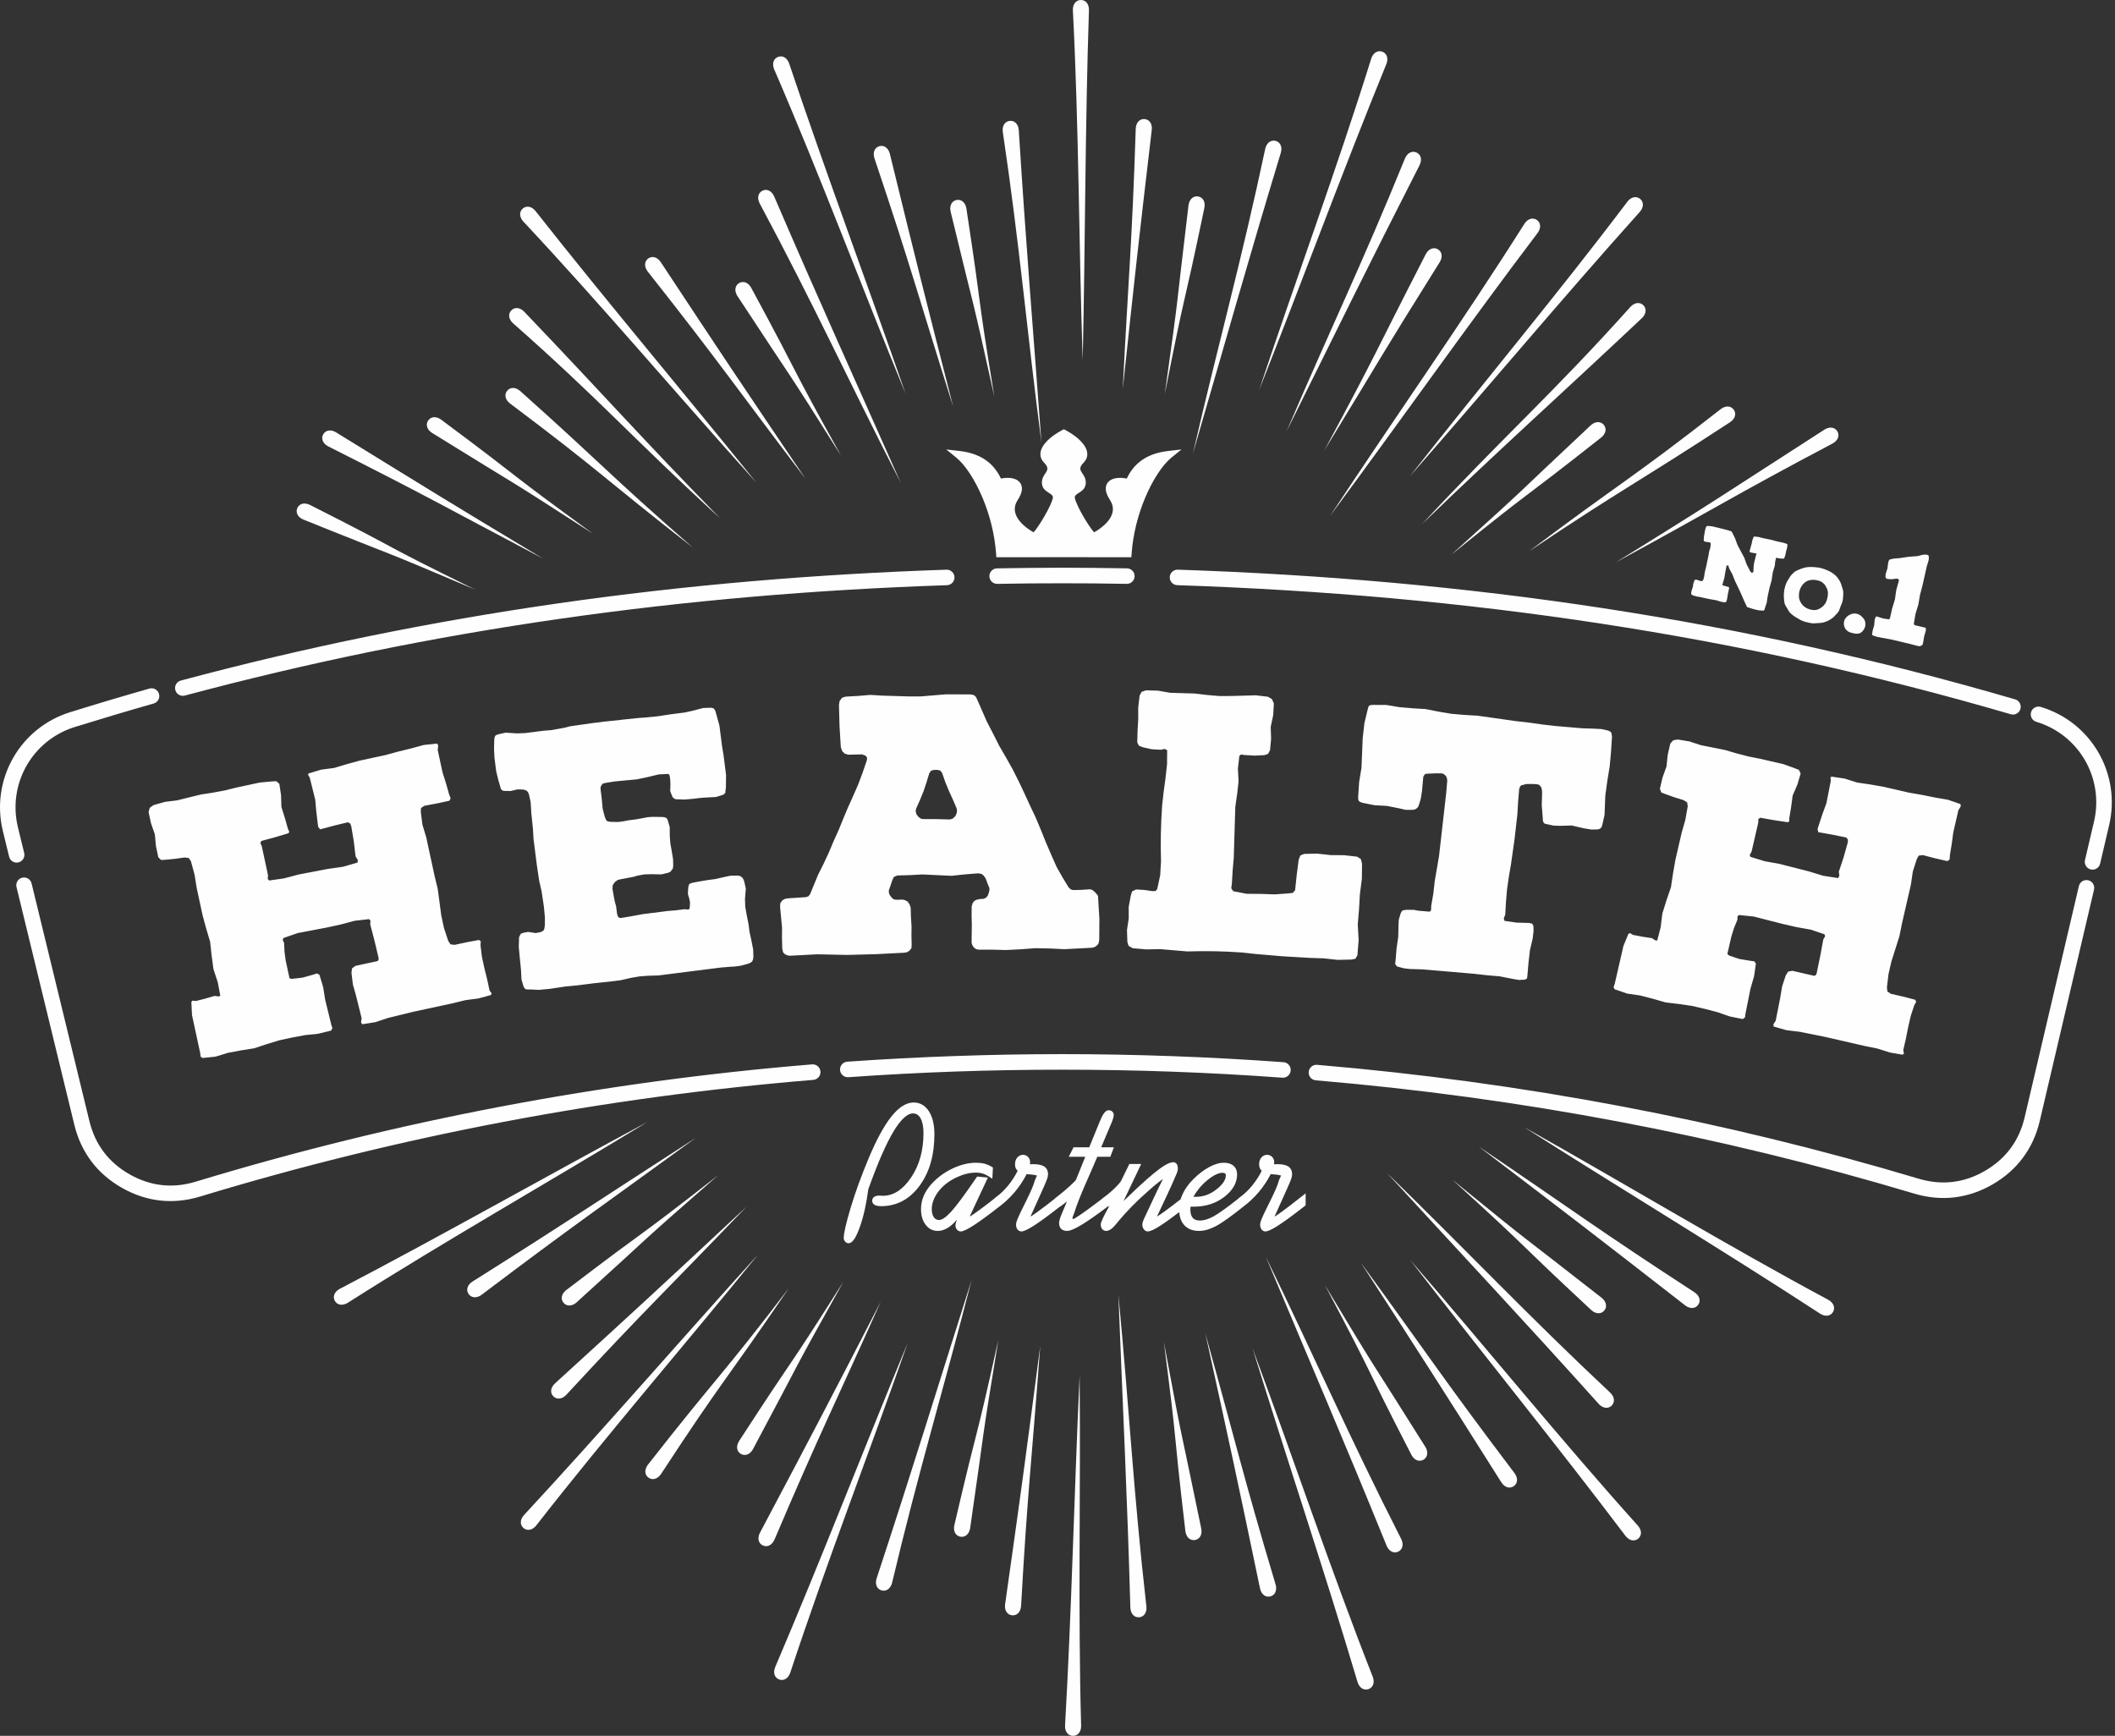 <?xml version="1.0" encoding="UTF-8"?>
<!DOCTYPE svg PUBLIC "-//W3C//DTD SVG 1.1//EN" "http://www.w3.org/Graphics/SVG/1.1/DTD/svg11.dtd">
<!-- Creator: CorelDRAW 2018 (64-Bit) -->
<svg xmlns="http://www.w3.org/2000/svg" xml:space="preserve" width="92.035mm" height="75.536mm" version="1.1" style="shape-rendering:geometricPrecision; text-rendering:geometricPrecision; image-rendering:optimizeQuality; fill-rule:evenodd; clip-rule:evenodd"
viewBox="0 0 93275.08 76553.52"
 xmlns:xlink="http://www.w3.org/1999/xlink">
 <rect x="0" y="0" width="93275.08" height="76553.52" fill="#333333" stroke="none"/>
 <defs>
  <style type="text/css">
   <![CDATA[
    .fil2 {fill:none;fill-rule:nonzero}
    .fil0 {fill:#FEFEFE}
    .fil1 {fill:#FEFEFE;fill-rule:nonzero}
   ]]>
  </style>
 </defs>
 <g id="Слой_x0020_1">
  <g id="_2764183251600">
   <path class="fil0" d="M49734.96 24403.46c143.61,-1986.5 1089.99,-3759.06 1808.13,-4345.36 -1047.22,119.69 -1501.86,640.31 -1759.18,1256.5 -155.57,-103.17 -1247.08,-218 -690.68,637.68 556.29,855.77 -482.31,1552.33 -877.16,1731.92 -275.16,-239.38 -897.43,-1280.52 -981.24,-1687.43 -83.81,-406.81 478.76,-358.97 478.76,-718.04 0,-359.07 -538.56,-502.58 -47.84,-993.3 490.62,-490.62 -747.94,-1184.75 -748.35,-1184.75 -0.41,0 -1238.97,694.13 -748.35,1184.75 490.72,490.72 -47.84,634.23 -47.84,993.3 0,359.07 562.48,311.24 478.66,718.04 -83.71,406.91 -705.98,1448.05 -981.14,1687.43 -394.85,-179.59 -1433.55,-876.15 -877.16,-1731.92 556.29,-855.67 -535.21,-740.85 -690.78,-637.68 -257.22,-616.19 -711.86,-1136.81 -1759.08,-1256.5 718.04,586.29 1664.42,2358.85 1808.13,4345.36 1878.67,-2.84 3756.33,-2.84 5635.1,0z"/>
   <path class="fil1" d="M49577.26 24232.39c81.28,-867.23 308.7,-1688.95 598.86,-2386.22 255.19,-613.35 561.36,-1134.07 861.45,-1508.25 -227.93,73.68 -412.38,174.72 -563.08,295.63 -250.73,201.38 -413.7,462.55 -532.38,746.73l-80.06 191.55 -172.59 -114.42c-45,-29.8 -225.5,-58.38 -394.14,-35.07 -59.09,8.21 -112.29,23.41 -148.27,47.94 -20.88,14.19 -35.37,33.65 -38.61,59.09 -8.51,67.6 26.35,173.1 128.2,329.78 37.19,57.16 68.21,113.41 93.04,168.13 171.68,376.61 96.08,720.58 -84.62,1009.92 -167.93,269.08 -429.41,486.97 -656.32,634.43 -113.61,73.78 -220.02,130.94 -301.61,168.03l-100.33 45.71 -82.6 -71.86c-155.87,-135.6 -403.46,-488.49 -616.09,-854.15 -200.67,-345.19 -376.2,-711.46 -420.79,-928.44 -68.11,-330.7 119.18,-450.39 307.99,-570.69 82.9,-52.9 166.72,-106.41 166.72,-181.51 0,-75 -51.59,-152.32 -101.85,-227.73 -159.93,-239.58 -313.16,-469.44 104.29,-886.89 45.5,-45.5 64.66,-90.91 64.66,-134.59 0,-49.86 -20.37,-104.89 -53.41,-161.14 -39.02,-66.28 -96.99,-134.79 -162.97,-200.77 -224.48,-224.99 -475.22,-395.35 -475.32,-395.35 -0.1,0 -250.83,170.36 -475.62,395.05 -65.17,65.77 -122.93,134.39 -162.66,201.78 -33.14,55.84 -53.41,110.77 -53.41,160.43 0,43.68 19.15,89.08 64.66,134.59 417.45,417.45 264.21,647.2 104.29,886.89 -50.27,75.4 -101.85,152.73 -101.85,227.73 0,75.1 83.81,128.61 166.72,181.51 188.71,120.3 376,239.89 307.89,570.69 -44.59,216.98 -220.02,583.15 -420.69,928.34 -212.63,365.76 -460.22,718.65 -616.09,854.25l-82.9 72.06 -99.32 -45.2c-81.08,-36.79 -187.59,-94.15 -302.52,-168.84 -226.92,-147.46 -488.29,-365.36 -656.22,-634.43 -180.7,-289.35 -256.21,-633.22 -84.83,-1009.92 26.05,-55.64 56.86,-111.89 93.34,-168.03 101.85,-156.68 136.72,-262.08 128.2,-329.78 -3.14,-25.44 -17.74,-44.9 -38.61,-59.09 -35.98,-24.53 -89.19,-39.73 -148.37,-47.94 -168.64,-23.31 -349.14,5.27 -394.14,35.07l-172.8 114.52 -79.86 -191.65c-118.58,-284.18 -281.54,-545.35 -532.27,-746.73 -150.7,-121.01 -335.15,-222.05 -563.19,-295.73 300.09,374.27 606.26,895 861.55,1508.45 290.16,697.27 517.48,1518.89 598.76,2386.12l2659.96 -2.64 2659.85 2.64zm915.27 -2254.87c-295.12,709.43 -522.75,1552.33 -586.7,2438.01l-11.55 159.11 -2976.87 -1.72 -2976.97 1.72 -11.45 -159.11c-64.05,-885.67 -291.58,-1728.58 -586.7,-2437.9 -349.04,-838.65 -787.87,-1484.33 -1158.5,-1786.85l-452.21 -369 579.6 66.08c558.63,63.75 962.8,237.56 1263.6,478.97 258.44,207.46 437.11,462.14 570.08,738.92 128.1,-27.87 294.01,-42.87 441.37,-22.5 107.23,14.8 210.9,47.33 294.51,104.29 98.71,67.29 167.73,164.18 184.76,298.87 18.14,143.71 -29.9,327.25 -180.5,559.03 -27.26,42.06 -50.17,83.51 -68.41,123.54 -114.12,252.56 -60.81,487.38 63.95,687.13 137.43,220.13 358.36,403.06 551.63,528.63 53.61,34.76 105.1,65.17 152.22,90.71 128.41,-147.16 304.85,-410.76 465.99,-687.84 185.47,-319.04 345.39,-647 381.98,-824.97 20.78,-100.94 -67.6,-157.49 -156.48,-214.15 -162.36,-103.58 -326.24,-208.07 -326.24,-469.74 0,-176.95 81.38,-298.97 160.84,-418.06 79.86,-119.69 156.58,-234.62 -62.73,-453.93 -116.45,-116.45 -165.2,-244.65 -165.2,-377.21 0,-114.52 38.71,-227.02 101.65,-334.04 56.35,-96.28 132.16,-187.39 215.26,-270.5 282.76,-281.95 717.74,-495.89 717.94,-495.89 0.2,0 435.18,213.94 717.23,495.89 83.31,82.6 159.01,173.71 215.97,270.5 62.94,107.02 101.65,219.52 101.65,334.04 0,132.56 -48.75,260.77 -165.2,377.21 -219.32,219.32 -142.6,334.24 -62.73,453.93 79.46,119.08 160.84,241.1 160.84,418.06 0,261.68 -163.88,366.17 -326.24,469.74 -88.98,56.65 -177.36,113.2 -156.58,214.15 36.59,177.97 196.61,506.03 382.08,825.07 161.14,277.08 337.69,540.79 466.2,687.94 46.62,-25.44 98,-55.84 151.82,-90.81 193.27,-125.57 414.31,-308.5 551.73,-528.63 124.76,-199.76 178.17,-434.68 63.44,-686.93 -18.65,-41.75 -41.35,-83.1 -67.8,-123.85 -150.7,-231.78 -198.64,-415.42 -180.5,-559.03 17.13,-134.69 86.04,-231.58 184.76,-298.87 83.61,-56.96 187.29,-89.49 294.41,-104.29 147.36,-20.37 313.26,-5.37 441.37,22.5 133.07,-276.68 311.74,-531.46 570.18,-738.92 300.8,-241.41 705.07,-415.22 1263.6,-478.97l579.5 -66.18 -452.11 369.11c-370.63,302.62 -809.56,948 -1158.5,1786.75z"/>
   <path class="fil1" d="M38210.89 52423.09c-86.55,650.75 -207.96,1200.76 -366.78,1647.5 -158.81,448.06 -300.8,671.42 -423.43,671.42 -33.65,0 -62.02,-15.51 -87.87,-45.2 -24.53,-31.01 -37.4,-64.56 -37.4,-101.96 0,-197.63 100.74,-632.71 302.12,-1306.67 202.69,-674.06 463.56,-1393.22 783.72,-2157.58 339.61,-813.51 668.89,-1421.6 985.19,-1821.92 316.3,-401.54 624.91,-601.7 928.34,-601.7 251.85,0 453.22,117.56 603.02,353.8 149.79,235.02 224.69,556.5 224.69,961.99 0,902.5 -211.82,1642.33 -636.56,2219.5 -424.85,577.17 -967.16,865.1 -1624.29,865.1 -103.37,0 -180.8,-12.87 -232.49,-37.5 -52.9,-25.74 -78.75,-61.92 -78.75,-109.66 0,-50.37 19.36,-87.87 56.86,-111.08 38.71,-24.53 96.79,-36.18 174.32,-36.18 23.21,0 50.37,1.32 83.92,3.85 32.23,2.64 56.75,3.95 71.04,3.95 494.47,0 930.87,-278.91 1309.2,-835.4 378.33,-557.81 566.83,-1229.24 566.83,-2015.59 0,-302.12 -49.05,-537.14 -145.94,-703.65 -96.79,-166.61 -232.39,-249.21 -406.71,-249.21 -281.44,0 -590.04,277.59 -924.49,831.55 -334.34,555.18 -708.82,1412.47 -1124.55,2574.62zm4495.86 1150.39c-9.02,24.53 -18.04,49.05 -25.84,71.04 -7.7,23.21 -11.55,38.71 -11.55,49.05 0,18.04 5.17,34.86 15.51,49.05 10.24,15.51 20.57,23.21 33.55,23.21 40.03,0 179.49,-85.13 418.36,-255.6 238.88,-170.47 546.16,-405.49 921.85,-704.97l0 309.82 -94.25 72.36c-886.99,689.46 -1417.74,1035.46 -1594.59,1035.46 -37.5,0 -71.04,-18.04 -102.06,-51.59 -29.69,-34.86 -45.1,-77.53 -45.1,-127.8 0,-24.63 9.02,-65.88 25.74,-121.41 18.14,-55.54 42.67,-121.41 76.21,-197.53l247.89 -564.3c-253.06,377.01 -472.58,644.36 -659.77,801.86 -188.51,158.81 -374.48,237.56 -557.81,237.56 -192.36,0 -348.63,-81.38 -468.73,-242.73 -121.31,-161.45 -182.02,-371.84 -182.02,-631.39 0,-192.36 36.18,-374.48 109.76,-547.48 73.58,-173 183.34,-342.15 333.13,-508.66 251.75,-275.06 550.01,-494.57 896.11,-658.55 344.68,-163.98 679.13,-246.58 1000.6,-246.58 134.28,0 253.06,12.87 356.44,40.03 103.27,27.06 204.01,70.94 302.12,131.65l-15.51 294.41c-105.91,-69.73 -210.5,-121.41 -315.09,-153.64 -104.59,-32.33 -216.88,-49.05 -334.34,-49.05 -282.86,0 -578.49,73.58 -889.62,219.52 -309.92,145.84 -561.67,331.81 -755.34,556.5 -123.95,143.3 -219.52,294.31 -285.39,451.91 -67.09,157.49 -100.74,311.14 -100.74,463.46 0,175.63 37.5,315.09 111.08,417.04 74.9,102.06 174.32,153.64 296.95,153.64 153.64,0 348.63,-127.8 584.87,-382.18 235.02,-255.6 614.67,-765.68 1136.3,-1531.25l303.43 29.69 -732.13 1567.43zm2683.06 -3.85c-10.34,25.84 -18.04,50.37 -25.84,76.21 -7.7,24.53 -11.55,41.25 -11.55,47.73 0,18.04 3.85,33.55 12.87,47.73 9.02,14.19 19.36,21.99 32.33,24.53 41.25,0 176.85,-83.92 409.24,-251.75 232.49,-167.83 540.99,-404.17 924.49,-708.82l0 311.14 -178.17 136.92c-832.77,646.8 -1336.36,969.59 -1510.68,969.59 -42.57,0 -77.43,-20.57 -105.91,-60.61 -27.06,-41.35 -41.25,-93.04 -41.25,-156.28 0,-28.38 7.7,-65.88 23.21,-113.61 14.19,-49.05 36.18,-104.59 63.24,-167.83l650.75 -1448.76c19.46,-45.2 47.84,-105.81 82.7,-182.02 68.41,-143.3 101.96,-228.54 101.96,-256.91 -2.53,-65.88 -112.29,-107.23 -329.18,-123.95 -107.23,-7.8 -194.99,-15.51 -260.87,-23.31 -153.64,307.28 -336.98,587.51 -550.01,836.72 -211.82,250.43 -457.08,475.12 -734.66,673.96l0 -311.14c214.25,-151.11 411.87,-338.3 591.36,-560.35 180.7,-222.15 333.03,-463.56 455.76,-725.65 -50.37,-29.69 -86.55,-64.56 -107.23,-104.59 -21.89,-38.82 -32.23,-89.08 -32.23,-149.79 0,-98.1 24.53,-178.17 74.9,-240.19 50.37,-61.92 114.93,-92.94 193.67,-92.94 64.56,0 118.78,23.21 161.34,68.41 43.98,45.2 64.56,103.27 64.56,171.78 0,32.23 -2.53,63.24 -7.7,90.3 -5.17,28.48 -11.65,56.86 -21.99,87.87 63.34,0 126.58,-1.32 192.46,-3.95 20.57,-2.53 32.23,-3.85 37.4,-3.85 211.71,0 362.82,28.38 454.54,85.23 90.3,56.86 135.5,148.47 135.5,277.59 0,45.2 -11.55,102.06 -33.55,169.15 -23.21,68.41 -76.21,194.99 -158.81,382.18l-552.65 1229.24zm1567.54 -127.8l324.11 -776.01c-131.75,122.63 -250.53,228.54 -358.97,314.99 -108.44,87.87 -210.5,160.13 -305.97,218.2l0 -311.14c241.41,-185.97 451.91,-360.19 628.76,-522.95 178.17,-162.66 272.42,-262.08 285.39,-296.95l458.29 -1137.52 -715.31 0 125.26 -247.89 695.95 0 449.37 -1098.8c7.7,-16.82 18.04,-42.57 30.91,-74.9 121.41,-307.28 227.32,-460.93 317.62,-460.93 42.67,0 77.53,11.55 102.06,36.18 25.84,23.21 37.4,52.9 37.4,87.77 0,38.71 -10.34,92.94 -33.55,162.66 -21.89,71.04 -58.07,158.81 -105.91,264.72l-457.08 1083.3 566.83 0 -94.25 247.89 -572 0 -1001.92 2442.87c-7.7,20.67 -20.67,50.37 -37.4,90.4 -55.54,126.58 -84.02,211.82 -84.02,254.38 0,42.57 10.34,74.9 29.8,95.57 20.57,19.36 51.59,29.69 95.47,29.69 80.06,0 450.69,-250.53 1111.78,-750.17 166.51,-126.58 296.95,-224.69 389.88,-295.73l0 318.94 -3.85 0c-952.87,721.79 -1541.69,1083.3 -1768.91,1083.3 -92.94,0 -162.66,-21.89 -206.65,-64.56 -43.88,-42.57 -65.77,-108.44 -65.77,-197.53 0,-77.53 34.86,-198.84 105.81,-362.82 24.53,-58.07 43.98,-103.27 56.86,-132.97zm1756.04 -242.83l0 -311.14c200.16,-145.94 375.69,-293.1 526.8,-444.2 151.11,-149.69 244.04,-259.45 280.22,-330.49l340.83 -694.63 333.13 0 -928.34 1949.61c737.2,-728.18 1296.33,-1248.49 1678.51,-1559.73 380.86,-311.14 648.22,-467.41 799.22,-467.41 37.5,0 67.19,16.82 87.87,49.05 19.36,33.65 29.69,81.38 29.69,144.62 0,32.33 -6.49,68.51 -19.46,109.76 -11.55,40.03 -37.4,104.59 -74.79,192.46l-798.01 1732.73c-16.72,40.03 -29.69,68.41 -36.18,86.45 -6.38,18.14 -9.02,29.8 -9.02,37.5 0,20.67 3.85,37.4 12.97,49.05 9.02,12.87 19.36,20.67 32.23,23.21 42.67,0 183.34,-85.13 420.89,-255.6 237.66,-169.15 544.94,-405.49 920.64,-704.97l0 309.82 -178.17 136.92c-832.77,646.9 -1336.36,970.9 -1510.68,970.9 -43.88,0 -80.06,-20.57 -109.76,-63.24 -31.01,-41.35 -46.52,-95.57 -46.52,-161.34 0,-28.48 9.12,-65.88 25.84,-112.39 15.51,-46.42 38.71,-100.74 69.73,-161.34l756.66 -1592.06c42.57,-86.55 68.41,-140.77 78.75,-162.66 10.34,-23.31 15.51,-40.03 15.51,-49.05 0,-23.31 -2.53,-40.03 -7.7,-51.69 -5.17,-11.65 -12.97,-16.82 -21.99,-16.82 -33.55,0 -129.12,59.49 -286.61,178.27 -157.59,117.46 -335.76,268.57 -534.61,449.27 -245.26,214.35 -475.12,431.23 -690.78,650.75 -215.57,219.52 -406.71,428.7 -573.22,627.54 -25.84,31.01 -60.71,73.58 -105.91,129.12 -161.45,209.18 -296.95,312.45 -405.39,312.45 -47.84,0 -85.23,-18.04 -113.71,-54.22 -27.06,-37.4 -41.25,-85.23 -41.25,-145.94 0,-73.58 114.93,-317.62 344.68,-732.03 108.44,-193.67 193.67,-351.27 257.02,-470.05 -95.57,89.08 -187.29,166.61 -272.52,232.39 -85.13,67.19 -167.83,124.05 -246.58,169.15zm6108.59 -393.73l0 309.82c-569.37,455.86 -982.56,750.17 -1236.94,883.24 -254.38,134.28 -490.62,201.38 -707.61,201.38 -251.75,0 -446.74,-74.9 -583.56,-224.69 -138.14,-151.01 -206.65,-364.04 -206.65,-641.73 0,-219.42 51.69,-437.62 153.64,-651.97 102.06,-214.35 251.85,-421 452.01,-621.05 220.73,-219.52 445.42,-389.98 670.11,-512.61 225.9,-122.73 431.23,-183.34 614.57,-183.34 156.28,0 278.91,37.4 365.36,110.98 86.55,74.9 130.43,179.49 130.43,312.45 0,348.63 -178.17,658.55 -534.5,932.29 -357.65,273.74 -787.67,410.56 -1291.16,410.56 -55.54,0 -96.89,0 -123.95,-1.32 -25.84,-1.22 -51.69,-3.85 -77.53,-6.38 -11.65,40.03 -20.67,78.75 -25.84,113.61 -5.17,34.86 -7.7,72.26 -7.7,109.76 0,185.87 42.57,327.96 129.12,423.53 85.23,95.47 211.71,143.3 378.33,143.3 188.51,0 402.85,-64.56 642.95,-194.99 238.88,-129.12 658.55,-433.87 1258.93,-912.83zm-2330.58 46.42c41.35,5.17 81.38,9.12 121.41,11.65 40.03,2.53 82.6,3.85 125.16,3.85 349.95,0 672.74,-116.14 967.16,-349.85 295.63,-232.49 442.89,-461.03 442.89,-685.61 0,-60.71 -20.67,-108.54 -62.02,-143.41 -42.57,-34.86 -98.1,-52.9 -169.15,-52.9 -201.38,0 -444.1,116.25 -726.96,347.32 -283.97,232.39 -516.46,521.63 -698.48,868.95zm3663.09 717.94c-10.34,25.84 -18.04,50.37 -25.84,76.21 -7.7,24.53 -11.55,41.25 -11.55,47.73 0,18.04 3.85,33.55 12.87,47.73 9.02,14.19 19.36,21.99 32.33,24.53 41.25,0 176.85,-83.92 409.24,-251.75 232.49,-167.83 540.99,-404.17 924.49,-708.82l0 311.14 -178.17 136.92c-832.77,646.8 -1336.36,969.59 -1510.68,969.59 -42.57,0 -77.43,-20.57 -105.91,-60.61 -27.06,-41.35 -41.25,-93.04 -41.25,-156.28 0,-28.38 7.7,-65.88 23.21,-113.61 14.19,-49.05 36.18,-104.59 63.24,-167.83l650.75 -1448.76c19.46,-45.2 47.84,-105.81 82.7,-182.02 68.41,-143.3 101.96,-228.54 101.96,-256.91 -2.53,-65.88 -112.29,-107.23 -329.18,-123.95 -107.23,-7.8 -194.99,-15.51 -260.87,-23.31 -153.64,307.28 -336.98,587.51 -550.01,836.72 -211.82,250.43 -457.08,475.12 -734.66,673.96l0 -311.14c214.25,-151.11 411.87,-338.3 591.36,-560.35 180.7,-222.15 333.03,-463.56 455.76,-725.65 -50.37,-29.69 -86.55,-64.56 -107.23,-104.59 -21.89,-38.82 -32.23,-89.08 -32.23,-149.79 0,-98.1 24.53,-178.17 74.9,-240.19 50.37,-61.92 114.93,-92.94 193.67,-92.94 64.56,0 118.78,23.21 161.34,68.41 43.98,45.2 64.56,103.27 64.56,171.78 0,32.23 -2.53,63.24 -7.7,90.3 -5.17,28.48 -11.65,56.86 -21.99,87.87 63.34,0 126.58,-1.32 192.46,-3.95 20.57,-2.53 32.23,-3.85 37.4,-3.85 211.71,0 362.82,28.38 454.54,85.23 90.3,56.86 135.5,148.47 135.5,277.59 0,45.2 -11.55,102.06 -33.55,169.15 -23.21,68.41 -76.21,194.99 -158.81,382.18l-552.65 1229.24z"/>
   <path class="fil1" d="M38294.4 52444.37c-43.28,322.89 -95.27,622.37 -156.38,897.43 -61.92,279.11 -133.07,531.97 -213.13,757.27 -81.28,229.15 -159.22,402.75 -233.2,520.11 -87.67,138.95 -178.37,208.67 -271,208.67 -30.2,0 -58.98,-7.3 -86.15,-21.49 -24.22,-12.16 -46.01,-30.3 -66.08,-53.21l-2.64 -3.45c-17.74,-22.4 -31.62,-46.42 -40.94,-71.65 -10.13,-26.86 -15.3,-54.52 -15.3,-83.21 0,-104.49 26.15,-269.18 77.94,-493.76 50.98,-220.43 127.19,-499.74 227.93,-837.33 101.85,-338.9 218.61,-689.67 350.26,-1051.98 130.74,-359.98 276.37,-731.62 436.5,-1114.01 170.77,-409.04 339.11,-766.79 504.4,-1072.56 166.31,-307.69 330.9,-564.3 492.65,-769.22 163.68,-208.27 326.95,-365.05 489.61,-470.45 168.95,-109.56 337.79,-164.38 505.92,-164.38 141.08,0 268.98,33.65 383.4,100.64 112.39,65.98 209.99,163.78 291.98,293.1 80.06,126.08 140.06,274.04 179.49,443.29 39.12,167.32 58.68,355.83 58.68,564.6 0,458.7 -54.12,877.36 -162.46,1255.18 -108.75,379.65 -272.42,717.94 -490.93,1014.89 -219.92,298.77 -471.26,523.36 -753.31,673.55 -283.87,151.21 -597.54,226.81 -939.99,226.81 -54.73,0 -104.39,-3.65 -148.78,-10.84 -47.53,-7.7 -88.07,-19.56 -120.6,-35.07 -40.03,-19.46 -70.54,-44.19 -92.02,-74.08 -23.82,-33.24 -35.67,-70.94 -35.67,-113 0,-38.51 8.11,-73.48 23.72,-104.18 17.03,-32.94 41.55,-59.49 73.07,-79.25 28.07,-17.74 62.02,-30.61 101.35,-38.71 35.57,-7.3 75.4,-10.95 118.88,-10.95l154.96 8.11c231.07,-0.3 448.56,-65.47 652.27,-195.5 208.17,-132.97 403.77,-333.94 586.19,-602.31 183.74,-270.9 321.78,-570.08 413.6,-897.23 92.12,-327.76 138.14,-684.6 138.14,-1070.43 0,-145.94 -11.65,-274.55 -34.56,-385.12 -22.3,-108.14 -55.64,-200.16 -99.62,-275.66 -40.94,-70.64 -89.49,-123.04 -144.82,-156.89 -53.71,-32.84 -116.45,-49.36 -187.8,-49.36 -118.88,0 -247.49,62.13 -385.12,185.87 -147.76,132.87 -303.23,334.45 -465.99,604.03 -165.4,274.75 -341.13,624.7 -526.7,1049.65 -185.06,423.63 -380.96,924.29 -587.71,1502.06zm-323.2 860.54c60.2,-271.41 111.89,-569.37 154.86,-892.87l4.05 -17.74c207.86,-581.23 406.3,-1087.96 595.11,-1520.31 189.01,-432.85 368.09,-789.39 536.84,-1069.72 171.48,-284.08 337.79,-498.63 498.22,-642.95 170.57,-153.34 337.38,-230.26 499.64,-230.26 102.97,0 195.5,25.03 276.98,74.9 80.06,48.95 148.27,121.52 203.81,217.29 53,91.01 92.83,200.26 119.08,327.15 25.64,123.64 38.61,263.6 38.61,419.37 0,400.32 -48.34,772.57 -145.03,1116.64 -96.69,344.48 -242.42,660.17 -436.91,946.89 -195.7,287.83 -407.82,504.91 -635.85,650.55 -232.49,148.37 -480.59,222.76 -744.09,222.76 -40.84,-6.28 -113.41,-6.99 -154.96,-7.8 -33.85,0 -62.33,2.33 -84.62,6.89 -18.45,3.75 -33.24,9.12 -43.78,15.81 -5.98,3.65 -9.93,7.6 -12.16,11.55 -3.04,6.28 -4.76,15.51 -4.76,27.16 0,5.47 1.22,10.03 3.45,13.07 4.56,6.38 13.38,12.87 26.35,19.15 19.15,9.12 43.98,16.32 73.98,21.08 33.04,5.27 73.68,8.01 121.62,8.01 314.99,0 601.8,-68.61 859.52,-205.94 259.04,-137.93 491.23,-346 695.75,-623.89 206.24,-280.22 361,-600.58 464.17,-960.57 103.78,-361.81 155.57,-764.87 155.57,-1208.36 0,-196.71 -18.04,-372.25 -53.82,-525.69 -35.17,-151.11 -87.77,-281.54 -157.09,-390.39 -67.8,-106.52 -146.04,-185.87 -234.11,-237.56 -86.65,-50.77 -185.77,-76.31 -296.85,-76.31 -135.1,0 -272.72,45.4 -412.69,136.21 -146.45,94.96 -295.93,239.18 -448.26,432.55 -154.96,195.7 -313.97,444.1 -476.43,744.7 -162.76,301.1 -328.67,653.79 -497.11,1057.15 -159.22,380.15 -303.84,749.26 -433.66,1106.71 -130.13,358.26 -245.87,705.88 -347.01,1042.46 -100.33,336.17 -175.63,611.83 -225.29,826.59 -48.55,210.6 -73.07,362.62 -73.07,455.66 0,8.51 1.42,16.52 4.16,23.92 2.43,7.3 6.59,14.59 11.76,21.69 5.78,6.59 11.35,11.45 16.22,13.99l7.3 1.72c30.1,0 72.46,-42.77 126.28,-128.2 66.89,-106.21 139.25,-268.27 216.38,-485.86 78.65,-221.24 147.97,-467.21 207.86,-737.2zm4815.2 299.99l-17.43 47.73 39.42 -23.72c68.31,-41.75 161.55,-104.69 278.81,-188.4 117.56,-83.92 253.57,-184.86 407.21,-302.42 111.38,-85.13 232.19,-179.18 362.21,-281.85l0 -11.25 36.59 -25.84c103.68,-73.17 203.71,-155.26 299.08,-245.67 95.98,-90.91 187.8,-190.53 274.85,-298.26 88.37,-108.54 169.76,-221.95 243.94,-339.82 61.72,-98.21 118.68,-199.76 170.36,-304.45l-16.62 -15.2c-23.92,-23.31 -43.58,-49.15 -57.87,-76.62 -14.9,-26.76 -25.74,-56.65 -32.74,-89.49 -6.59,-31.72 -9.93,-65.37 -9.93,-100.84 0,-56.96 7.6,-110.06 22.6,-158.81 15.61,-50.47 39.63,-95.67 71.75,-135.3 33.24,-40.84 71.96,-71.96 115.74,-92.94 44.29,-21.28 92.63,-31.92 144.32,-31.92 43.48,0 84.42,8.21 122.33,24.32 37.8,16.01 71.96,40.03 101.35,71.25 29.59,30.71 51.59,65.88 66.08,104.59 14.8,39.22 21.99,81.48 21.99,125.87l-2.33 54.52 -4.46 36.69 74.69 -2.23 46.42 -4.46c110.16,0 206.34,7.7 288.03,23.01 86.35,16.11 156.99,41.35 211.71,75.3 59.09,37.19 103.48,86.25 133.17,146.95 28.58,58.48 42.97,126.28 42.97,203.4 0,27.77 -3.45,58.88 -10.13,92.43 -6.28,31.52 -15.71,66.18 -27.77,103.17l-0.41 1.01c-12.16,35.98 -31.92,86.55 -59.19,151.92l-102.26 237.35 -551.63 1226.5 -18.34 53.41c57.87,-34.46 159.82,-104.59 305.97,-210.09 113.2,-81.69 248.6,-182.93 405.69,-303.43l368.09 -286.41 0 -8.82 33.55 -25.94c121.52,-93.64 234.01,-183.24 336.27,-268.16 101.55,-84.42 197.53,-167.83 286.81,-250.12 87.67,-80.06 153.74,-143.51 198.84,-190.33 40.44,-42.26 62.02,-66.79 64.46,-73.38l411.47 -1021.88 -727.77 0 212.02 -419.58 691.49 0c152.53,-373.06 306.47,-745.91 457.78,-1119.28 62.53,-158.91 122.63,-280.02 179.69,-362.82 69.93,-101.65 142.49,-152.53 217.49,-152.53 30.4,0 59.59,4.76 86.85,14.39 27.16,9.32 51.48,23.92 72.16,43.58 22.7,20.17 39.42,44.19 50.47,71.04 10.74,25.94 15.81,53 15.81,80.77 0,23.92 -3.24,52.9 -10.13,86.85 -6.18,29.9 -15.2,63.75 -27.47,100.94 -11.65,38.01 -27.06,80.17 -45.5,125.97 -17.43,43.58 -39.12,93.34 -64.15,148.78l-406.2 962.29 562.07 0 -159.52 419.58 -573.73 0c-299.18,729.6 -803.38,1766.18 -1018.03,2481.58 -27.06,61.72 -47.33,112.6 -60.2,151.41 -10.84,32.84 -16.42,56.04 -16.42,68.81 0,12.77 1.22,23.11 3.45,30.3l1.62 4.36 3.34 1.22c7.3,2.23 17.63,3.55 31.01,3.55 22.6,0 119.49,-57.77 290.06,-172.9 184.25,-124.35 441.16,-311.14 770.14,-559.84l229.15 -173.3 0 -6.69 35.57 -25.94c98.41,-71.65 190.94,-143.91 277.18,-216.48 83,-69.93 162.86,-143.1 239.18,-219.42 73.78,-72.67 133.27,-135.91 178.57,-189.42 42.06,-49.66 70.84,-89.49 85.94,-119.29l364.24 -741.56 521.94 0 -778.95 1635.94c229.75,-223.37 439.44,-423.23 628.96,-599.37 280.83,-260.97 517.78,-470.35 710.44,-627.24 193.37,-158 359.07,-277.39 496.4,-357.65 146.65,-86.15 265.83,-129.22 356.74,-129.22 33.24,0 64.25,8.01 91.92,23.51 27.26,15.3 50.17,37.4 68,65.17l2.03 3.34c14.39,24.93 25.13,54.22 32.03,87.46 6.18,30.51 9.43,63.85 9.43,100.03 0,40.74 -7.91,85.44 -23.51,135.2 -6.89,23.41 -17.03,51.59 -29.69,84.02 -255.8,619.33 -565.62,1240.29 -846.86,1851l-18.85 44.29 34.56 -20.67c67.7,-41.05 160.33,-103.78 277.18,-187.59 117.46,-83.71 253.06,-184.65 406.5,-302.32l322.39 -250.94c24.83,-81.79 56.35,-162.97 94.56,-243.23 53.11,-111.48 118.88,-221.24 197.32,-329.28 78.34,-107.83 168.95,-213.13 271.41,-315.59 112.7,-111.68 226.21,-211.11 339.92,-298.16 115.64,-88.48 232.69,-164.79 350.05,-228.84 118.17,-64.25 231.38,-112.39 338.8,-144.42 111.08,-33.14 216.88,-49.66 316.61,-49.66 85.74,0 163.88,10.74 233.5,31.92 72.56,21.99 135.3,55.44 187.19,99.52 54.02,47.03 94.56,102.66 121.41,167.12 26.25,62.73 39.53,133.27 39.53,210.7 0,376.61 -189.52,709.33 -568.35,1000.3 -186.38,142.6 -392.21,249.92 -617,321.37 -224.18,71.25 -466.3,107.02 -726.15,107.02 -53,0 -92.73,-0.1 -128,-1.72l-8.41 -0.51 -6.08 34.66 -5.17 47.13 -1.52 50.27c0,85.54 9.43,159.62 28.28,221.54 17.74,58.17 43.88,106.72 78.34,144.72 33.95,37.5 75.81,65.88 125.47,84.62 52.9,20.07 116.25,30.1 189.52,30.1 86.75,0 179.59,-14.9 277.89,-44.69 101.35,-30.71 209.59,-77.33 324.21,-139.55 116.14,-62.84 277.69,-169.45 484.44,-319.45 173.71,-125.97 378.63,-282.25 614.67,-468.43l0 -10.13 36.59 -25.84c103.68,-73.17 203.71,-155.26 299.08,-245.67 95.98,-90.91 187.8,-190.53 274.85,-298.26 88.37,-108.54 169.76,-221.95 243.94,-339.82 61.72,-98.21 118.68,-199.76 170.36,-304.45l-16.62 -15.2c-23.92,-23.31 -43.58,-49.15 -57.87,-76.62 -14.9,-26.76 -25.74,-56.65 -32.74,-89.49 -6.59,-31.72 -9.93,-65.37 -9.93,-100.84 0,-56.96 7.6,-110.06 22.6,-158.81 15.61,-50.47 39.63,-95.67 71.75,-135.3 33.24,-40.84 71.96,-71.96 115.74,-92.94 44.29,-21.28 92.63,-31.92 144.32,-31.92 43.48,0 84.42,8.21 122.33,24.32 37.8,16.01 71.96,40.03 101.35,71.25 29.59,30.71 51.59,65.88 66.08,104.59 14.8,39.22 21.99,81.48 21.99,125.87l-2.33 54.52 -4.46 36.69 74.69 -2.23 46.42 -4.46c110.16,0 206.34,7.7 288.03,23.01 86.35,16.11 156.99,41.35 211.71,75.3 59.09,37.19 103.48,86.25 133.17,146.95 28.58,58.48 42.97,126.28 42.97,203.4 0,27.77 -3.45,58.88 -10.13,92.43 -6.28,31.52 -15.71,66.18 -27.77,103.17l-0.41 1.01c-12.16,35.98 -31.92,86.55 -59.19,151.92l-102.26 237.35 -551.63 1226.5 -18.34 53.41c57.87,-34.46 159.82,-104.59 305.97,-210.09 113.2,-81.69 248.6,-182.93 405.69,-303.43 152.73,-117.06 324.82,-251.64 515.45,-403.06l139.15 -110.47 0 530.35 -211.61 162.56c-417.04,324.31 -753.21,568.15 -1007.69,731.52 -266.54,170.97 -451.7,256.51 -555.38,256.51 -36.08,0 -69.73,-9.22 -100.84,-27.06 -28.48,-16.32 -53.41,-39.93 -74.79,-69.83l-2.03 -2.94c-18.34,-28.17 -32.63,-60 -41.86,-94.46 -8.82,-33.85 -13.48,-70.03 -13.48,-108.44 0,-18.95 2.64,-41.35 7.8,-66.69 4.46,-22.2 11.25,-46.72 19.76,-73.07 8.11,-27.67 17.63,-55.23 28.17,-83 195.5,-476.94 679.33,-1322.48 772.57,-1726.35 34.26,-72.06 59.19,-127.29 74.29,-165.4l18.95 -52.6c-2.43,-1.22 -11.55,3.65 -27.87,-2.33 -47.33,-17.63 -121.21,-30.61 -221.54,-38.21l-204.92 -17.13c-70.54,136.72 -148.17,269.48 -232.19,397.28 -93.44,142.29 -194.38,276.88 -302.12,403.06 -108.04,127.9 -224.59,249.11 -349.44,363.63 -93.24,85.54 -191.04,167.43 -292.79,245.16 -280.12,224.08 -523.05,409.34 -727.57,555.48 -209.69,149.59 -380.86,259.25 -512.51,328.06 -132.36,70.03 -260.77,122.73 -383.9,157.8 -126.28,35.78 -247.59,53.82 -363.43,53.82 -276.78,0 -493.05,-84.42 -646.9,-252.86 -77.23,-84.83 -135.2,-186.58 -173.3,-304.85 -26.35,-82.29 -43.48,-172.29 -51.08,-270.29 -335.86,256.61 -612.54,454.95 -829.73,594.6 -266.04,170.97 -450.99,256.61 -554.67,256.61 -36.89,0 -71.25,-9.02 -102.77,-27.06 -28.48,-16.62 -53.61,-40.13 -75.4,-70.74 -21.69,-28.88 -37.9,-62.13 -48.55,-98.81 -10.24,-36.08 -15.4,-74.08 -15.4,-113.81 0,-20.17 3.24,-42.97 9.12,-68.51 5.37,-23.41 12.87,-47.73 21.79,-72.67 8.51,-24.63 19.15,-51.99 31.92,-81.48 10.64,-25.74 24.63,-54.93 41.25,-87.56 266.04,-559.94 523.56,-1140.66 804.9,-1691.08 -39.02,26.25 -86.25,60.3 -141.38,101.96 -79.15,58.78 -162.05,125.06 -248.3,197.63 -87.87,74.39 -181.51,156.78 -280.22,246.58l-1.32 1.01c-120.81,105.6 -239.08,212.93 -354.11,321.37 -114.62,108.04 -225.5,216.58 -332.01,325.02 -105.7,107.73 -206.85,214.15 -302.62,319.14 -92.94,101.35 -181.51,202.69 -265.63,303.03l-104.29 126.89c-84.93,109.96 -164.08,193.07 -237.15,249.42 -83.51,64.36 -162.36,96.48 -235.83,96.48 -36.79,0 -70.44,-7.5 -101.04,-21.99 -30.71,-15 -57.16,-36.79 -79.66,-65.17l-2.33 -2.94c-19.15,-26.65 -33.95,-56.75 -43.58,-90.4 -9.43,-32.53 -14.19,-67.6 -14.19,-105.5 0,-48.95 31.62,-140.57 94.56,-274.35 57.67,-122.83 145.03,-289.45 261.27,-499.24l13.07 -23.72 -44.19 0 -39.93 26.25c-451.6,340.42 -820.2,598.35 -1105.7,773.28 -308.5,189.01 -527.51,283.77 -656.93,283.77 -54.42,0 -103.68,-6.89 -146.75,-20.27 -47.63,-14.8 -87.77,-37.9 -119.59,-68.81 -31.52,-30.71 -55.34,-69.52 -70.74,-115.74 -14.09,-42.36 -21.18,-90.3 -21.18,-143.1 0,-46.21 10.13,-104.39 30.3,-173.81 18.55,-63.34 46.11,-137.93 82.7,-222.46l235.02 -560.04 -81.08 66.48c-54.83,44.29 -108.24,84.93 -159.62,121.62 -37.6,26.86 -75.3,52.19 -112.6,76.01l-98 75.3c-417.04,324.31 -753.21,568.15 -1007.69,731.52 -266.54,170.97 -451.7,256.51 -555.38,256.51 -36.08,0 -69.73,-9.22 -100.84,-27.06 -28.48,-16.32 -53.41,-39.93 -74.79,-69.83l-2.03 -2.94c-18.34,-28.17 -32.63,-60 -41.86,-94.46 -8.82,-33.85 -13.48,-70.03 -13.48,-108.44 0,-18.95 2.64,-41.35 7.8,-66.69 4.46,-22.2 11.25,-46.72 19.76,-73.07 8.11,-27.67 17.63,-55.23 28.17,-83 195.5,-476.94 679.33,-1322.48 772.57,-1726.35 34.26,-72.06 59.19,-127.29 74.29,-165.4l18.95 -52.6c-2.43,-1.22 -11.55,3.65 -27.87,-2.33 -47.33,-17.63 -121.21,-30.61 -221.54,-38.21l-204.92 -17.13c-70.54,136.72 -148.17,269.48 -232.19,397.28 -93.44,142.29 -194.38,276.88 -302.12,403.06 -108.04,127.9 -224.59,249.11 -349.44,363.63 -79.66,73.07 -162.56,143.41 -248.5,210.9l-127.6 98.91c-444.2,345.39 -800.74,605.85 -1069.52,780.47 -279.92,181.92 -472.48,273.23 -577.58,273.23 -32.53,0 -63.34,-7.91 -92.33,-22.6 -26.25,-13.78 -50.47,-32.94 -72.36,-56.55l-2.74 -2.94c-21.28,-25.13 -38.01,-53.71 -49.05,-85.33 -10.84,-30.51 -16.52,-63.34 -16.52,-97.8 0,-17.84 2.94,-40.23 8.61,-66.89 4.76,-22.4 11.96,-49.05 20.88,-78.95 10.03,-33.65 25.03,-72.56 37.7,-105.91 -83.1,94.46 -161.95,173.1 -236.34,235.73 -100.94,84.93 -201.58,148.88 -301.81,191.55 -104.08,44.29 -207.86,66.48 -310.93,66.48 -109.66,0 -209.89,-23.61 -300.39,-70.44 -89.89,-46.52 -169.05,-115.74 -237.05,-207.15 -66.48,-88.98 -116.65,-191.04 -149.89,-306.07 -32.74,-114.22 -49.25,-239.69 -49.25,-376.3 0,-101.55 9.63,-200.87 28.99,-297.76 19.26,-96.38 48.55,-190.94 87.87,-283.27 38.92,-91.52 87.16,-181.72 145.03,-270.19 57.87,-88.37 125.67,-176.04 203.2,-262.18 130.54,-142.29 272.32,-269.89 425.76,-382.69 153.64,-112.9 319.75,-211.82 497.51,-296.03 177.36,-84.32 352.79,-148.07 525.28,-190.53 174.01,-42.77 344.88,-64.46 511.8,-64.46 69.02,0 135.6,3.55 199.25,10.54 63.34,6.99 123.14,17.94 178.98,32.53 55.54,14.59 110.87,33.95 165.4,57.57 53.82,23.51 107.33,51.69 159.82,84.12l43.17 26.76 -26.05 493.86 -124.45 -82.09c-49.76,-32.84 -99.52,-61.52 -148.37,-85.44 -49.46,-23.72 -97.8,-43.28 -144.93,-57.77 -47.73,-14.7 -98,-26.05 -150.2,-33.75 -50.77,-7.4 -104.08,-11.25 -159.01,-11.25 -135.1,0 -273.03,17.53 -413.7,52.3 -142.9,35.27 -289.55,88.37 -439.74,158.81 -149.18,70.13 -284.79,150.4 -406.3,239.89 -120.81,88.98 -227.93,187.59 -320.56,295.12 -59.09,68.31 -111.68,138.74 -156.99,210.6 -44.8,71.04 -82.9,143.91 -114.02,218.2 -31.52,73.98 -55.03,146.65 -70.74,219.01 -15.4,70.84 -23.21,141.38 -23.21,211.61 0,80.47 8.41,151.92 24.83,213.64 15.71,59.59 39.02,110.77 69.32,152.93 29.59,40.03 63.34,70.03 100.94,89.49 36.99,19.05 79.46,28.78 127.09,28.78 59.79,0 131.45,-27.26 214.55,-81.58 91.92,-60 194.59,-151.21 307.39,-272.62 116.45,-126.89 269.48,-317.62 458.39,-572.21 187.39,-252.56 410.96,-569.17 670.11,-949.42l28.48 -41.75 474.2 46.42 -780.98 1672.13zm-185.97 10.44c180.5,-496.3 482.21,-1048.54 709.83,-1535.91l-132.56 -13.07c-247.29,362.11 -462.65,666.56 -645.68,913.14 -193.17,260.26 -349.95,455.76 -469.85,586.09 -123.34,132.76 -236.54,233 -339.51,300.29 -111.79,73.07 -214.75,109.76 -308.4,109.76 -74.9,0 -143.51,-16.11 -205.53,-48.24 -61.31,-31.72 -115.03,-78.75 -160.43,-140.67 -43.28,-60.2 -75.71,-130.23 -96.89,-209.79 -20.57,-76.92 -31.01,-163.07 -31.01,-257.83 0,-82.09 9.12,-164.69 27.26,-247.89 17.84,-81.79 44.69,-164.49 80.27,-248.4 34.66,-82.9 77.33,-164.38 127.39,-243.74 49.76,-78.95 107.53,-156.28 172.39,-231.27 101.14,-117.36 217.59,-224.79 348.74,-321.27 129.83,-95.57 274.95,-181.41 435.08,-256.71 160.84,-75.4 318.03,-132.36 471.16,-170.16 155.47,-38.41 306.98,-57.77 454.64,-57.77 61.92,0 123.34,4.56 183.44,13.28 59.9,8.82 118.88,22.2 176.04,39.83 57.36,17.63 113.91,40.34 169.45,67.4l42.57 22.2 5.27 -101.25c-31.32,-17.53 -63.14,-33.44 -95.06,-47.33 -45.91,-19.97 -92.94,-36.38 -140.67,-48.85 -47.43,-12.36 -99.02,-21.79 -154.25,-27.87 -55.03,-6.08 -115.23,-9.12 -180.4,-9.12 -154.35,0 -311.54,19.86 -470.86,58.98 -161.14,39.73 -326.03,99.62 -493.26,179.18 -168.03,79.56 -324.61,172.8 -469.34,279.21 -144.72,106.52 -278.2,226.31 -399.71,359.07 -71.86,80.06 -134.18,160.53 -186.88,241.31 -52.8,81.08 -96.48,162.36 -131.04,243.74 -34.15,80.47 -60,163.78 -77.13,249.62 -17.03,85.33 -25.54,173.61 -25.54,264.31 0,122.53 13.99,232.29 41.65,328.67 27.57,95.06 68.61,178.98 122.93,251.44 52.4,70.33 111.99,122.83 178.37,157.19 65.47,33.85 139.55,50.98 221.95,50.98 80.57,0 161.95,-17.43 243.84,-52.3 85.33,-36.28 171.88,-91.42 259.04,-164.79 89.29,-75.1 187.39,-177.76 294.11,-307.59 107.83,-131.04 224.38,-290.06 349.55,-476.53l536.94 -800.24 -635.34 1446.32 -42.26 102.87 -30.91 86.85 -16.82 63.65 -4.56 31.42c0,15.51 2.23,29.19 6.28,40.84 3.75,11.25 9.93,21.59 18.04,31.21 8.01,8.31 15.61,14.49 22.4,17.94 4.76,2.13 9.73,3.55 14.59,3.55 71.75,0 233.3,-81.89 484.34,-245.06 251.54,-163.37 585.68,-406.91 1002.53,-729.5l0 -88.48 -258.23 200.06c-153.34,117.36 -290.97,219.42 -412.08,305.87 -121.31,86.55 -217.79,151.72 -288.74,195.09 -83.61,50.98 -143.41,76.62 -179.18,76.62 -24.22,0 -45.91,-7.2 -66.38,-21.28 -15.4,-10.64 -27.47,-24.02 -38.21,-40.13 -19.97,-28.88 -30.3,-62.13 -30.3,-96.69 0,-10.95 2.03,-24.12 5.68,-39.32l11.25 -38.92zm1544.02 -771.96l0 92.02c45.3,-38.01 89.49,-76.82 132.56,-116.25 119.59,-109.66 231.27,-225.9 334.75,-348.13 104.39,-122.02 201.17,-251.04 290.06,-386.34 89.19,-135.7 172.29,-280.43 248.6,-433.26l26.86 -53.82 172.19 18.24 144.62 11.65c116.65,8.92 206.44,25.34 269.08,48.95 90.1,33.95 136.72,86.65 139.45,157.09l0.41 3.34c0,24.42 -10.74,63.85 -32.03,117.66 -18.65,47.03 -44.9,105.81 -78.34,176.14 -250.12,538.96 -488.7,1085.22 -732.23,1627.43l-35.27 86.04 -25.13 74.39c-6.79,20.98 -11.96,39.63 -15.1,55.03 -2.43,12.16 -3.75,23.11 -3.75,32.43 0,24.53 2.64,46.11 7.3,64.25 4.46,16.52 10.95,31.42 19.05,44.09 6.59,8.92 13.28,15.51 19.56,19.15 3.85,2.23 9.12,3.55 15.4,3.55 70.74,0 225.09,-76.31 462.95,-228.94 248.6,-159.52 580.52,-400.52 995.13,-722.5l30.1 -22.7 0 -90.3 -264.11 204.72c-152.63,117.06 -289.55,219.32 -409.75,306.07 -247.59,178.78 -399.61,268.27 -459.2,268.27l-16.72 -2.03c-19.46,-3.95 -36.89,-11.55 -52.5,-23.31 -13.58,-10.24 -25.03,-23.11 -35.17,-38.82 -9.53,-15.3 -16.32,-30.61 -20.57,-46.52 -3.95,-16.72 -6.08,-32.33 -6.08,-47.43 0,-8.72 2.03,-21.79 5.78,-37.6 116.35,-425.66 406.81,-938.37 591.87,-1350.04l100.84 -234.01c25.44,-61.21 43.88,-107.93 54.83,-140.16 9.83,-30.51 17.53,-58.48 22.4,-83.41 4.36,-22.4 6.69,-42.36 6.69,-59.29 0,-51.89 -8.31,-94.76 -24.73,-128.41 -15.2,-31.01 -38.71,-56.65 -70.03,-76.52 -36.79,-22.7 -87.97,-40.34 -152.83,-52.5 -69.22,-12.87 -154.25,-19.46 -255.09,-19.56l-35.57 3.45c-72.56,2.84 -137.12,4.36 -195.8,4.36l-118.68 0 37.6 -112.7 10.95 -38.11 7.7 -38.01 4.76 -35.07 1.52 -40.13c0,-24.83 -3.45,-46.92 -10.44,-65.47 -6.49,-17.23 -16.42,-33.04 -29.59,-46.62l-1.01 -1.01c-12.97,-13.78 -27.77,-24.32 -43.78,-31.11 -15.81,-6.69 -34.36,-10.13 -55.23,-10.13 -26.76,0 -50.47,4.86 -70.54,14.49 -20.57,9.83 -39.63,25.54 -56.75,46.52 -17.94,22.2 -31.72,48.34 -40.94,78.04 -9.63,31.01 -14.49,67.29 -14.49,108.24 0,24.93 2.03,47.03 5.78,65.37 3.65,16.52 8.72,30.91 15.3,42.57l1.42 2.64c5.98,11.55 14.8,23.01 25.74,33.75 13.28,12.97 29.69,25.34 48.65,36.38l67.09 39.53 -32.94 70.33c-62.84,134.39 -133.58,263.71 -211.21,387.25 -77.63,123.44 -162.86,242.22 -255.29,355.83 -92.23,114.12 -189.11,219.32 -290.26,315.09 -53.92,51.18 -109.25,99.83 -165.8,145.84zm2672.72 -3.85l0 115.74 51.38 -40.84c52.09,-41.75 108.14,-89.19 168.03,-141.89 62.63,-55.23 124.45,-111.58 186.58,-169.35l289.85 -269.79 -476.64 1141.27 -57.16 133.68c-34.05,78.24 -59.29,146.14 -75.91,203.1 -15.2,52.19 -22.8,94.46 -22.8,126.18 0,36.08 3.95,66.08 11.65,89.39 6.38,19.26 15.91,35.07 27.97,46.82 12.06,11.65 29.19,21.08 50.77,27.87 25.74,8.01 58.07,12.16 96.18,12.16 97.6,0 286.91,-86.15 567.75,-258.23 258.84,-158.51 589.84,-388.56 992.69,-689.57l0 -99.93 -125.97 95.47c-331.81,250.83 -591.16,439.34 -777.43,565.11 -199.76,134.89 -328.57,202.49 -385.93,202.49 -30.3,0 -57.67,-4.05 -81.89,-11.65 -28.38,-8.92 -52.3,-23.11 -71.86,-41.25l-4.36 -4.36c-18.45,-19.76 -32.53,-44.19 -41.45,-72.67 -7.6,-24.42 -11.55,-51.69 -11.55,-81.18 0,-29.69 8.72,-70.64 25.94,-122.53 15.2,-45.91 37.19,-101.55 65.47,-166.01 364.24,-853.65 709.02,-1725.03 1060.5,-2584.96l570.38 0 28.99 -76.21 -571.7 0c162.16,-383.7 374.07,-821.62 508.05,-1204.31 22.7,-50.27 43.28,-97.7 61.31,-142.39 17.03,-42.06 30.81,-79.76 40.84,-112.29l0.71 -2.03c10.44,-31.52 18.04,-59.09 22.7,-82.5 4.16,-20.67 6.08,-38.31 6.08,-53l-1.93 -15.1c-9.22,-12.06 -8.21,-11.15 -21.69,-18.95 -7.3,-2.74 -17.53,-4.05 -30,-4.05 -15.4,0 -41.15,26.05 -76.82,77.94 -48.65,70.64 -102.46,180.4 -161.04,328.67l-502.99 1228.02 -700.51 0 -38.51 76.21 702.84 0 -505.62 1255.18c-11.55,28.78 -45.2,72.36 -100.74,130.33 -49.66,51.59 -118.47,117.97 -206.44,198.13 -87.06,80.17 -185.26,165.4 -293.2,255.09l-192.56 156.18zm2108.53 -5.27l0 113.81c36.18,-28.28 74.39,-59.69 114.52,-93.75 43.38,-36.89 88.27,-76.82 133.98,-119.49l374.27 -349.04 -352.49 659.47 -145.84 264.11c-113.31,204.11 -198.64,367.18 -255.8,488.49 -51.69,109.66 -77.73,177.15 -77.73,201.68 0,22.6 2.43,42.16 6.99,58.27 3.85,14.29 9.93,26.65 17.33,37.09 5.37,6.28 11.25,11.15 17.43,13.99 7.2,3.14 16.42,4.97 27.36,4.97 35.27,0 79.15,-20.07 131.24,-60.2 61.52,-47.43 130.54,-120.4 206.44,-218.71l107.63 -131.45c82.5,-98.41 172.8,-201.48 271.1,-309.01 94.76,-104.18 197.53,-212.32 307.08,-323.91 108.95,-110.87 221.24,-220.94 336.67,-329.68 114.42,-107.83 233.71,-216.17 357.55,-324.31 99.83,-90.91 194.99,-174.72 284.99,-250.53 91.92,-77.02 177.26,-145.43 255.7,-203.81 80.47,-60.91 146.04,-107.12 196.11,-138.14 61.62,-38.31 109.15,-57.67 141.99,-57.67 23.31,0 45.1,7.09 64.76,22.09 14.49,11.25 26.55,26.25 34.96,45 6.18,13.48 10.54,28.68 12.87,45.3l2.94 41.96c0,12.67 -2.74,27.97 -8.01,44.9 -157.29,524.47 -635.14,1335.25 -890.13,1877.56 -10.95,24.63 -19.97,48.14 -27.26,69.83l-0.3 1.62c-7.6,21.18 -13.38,39.32 -16.52,53.21 -2.74,11.86 -4.26,22.09 -4.26,30.4 0,25.74 2.64,48.04 7.8,66.18 4.97,16.82 12.06,31.62 21.28,43.88l1.62 2.33c7.3,10.34 14.8,18.04 21.99,22.3 4.76,2.53 10.84,4.05 17.74,4.05 70.64,0 224.79,-76.42 462.24,-229.04 233.3,-150.1 540.28,-371.94 920.23,-665.14l8.72 -93.85 -162.46 125.57c-153.24,117.46 -290.46,219.62 -410.96,305.36 -119.59,85.74 -215.97,150.8 -288.33,194.69 -84.52,51.28 -145.33,77.02 -182.12,77.02l-17.13 -2.03c-18.24,-3.75 -35.57,-11.25 -50.98,-22.5 -12.47,-9.12 -23.21,-20.37 -32.74,-33.34 -11.35,-15 -19.26,-32.23 -24.12,-50.88l-0.3 -1.01c-3.75,-15.51 -5.78,-31.82 -5.78,-48.34 0,-9.93 1.62,-21.28 4.56,-34.26 169.35,-558.42 592.37,-1305.96 846.45,-1857.69l45.4 -110.16c12.06,-30.81 20.67,-54.73 25.34,-70.84l0.3 -1.62c10.24,-32.53 15.4,-60.5 15.4,-84.32 0,-26.25 -1.93,-48.04 -5.27,-65.17 -3.04,-14.29 -6.99,-26.05 -11.65,-34.86l-6.28 -6.59 -8.51 -1.22c-60,0 -150.3,35.27 -270.19,105.3 -129.42,75.3 -288.03,189.82 -475.12,342.65 -189.21,154.05 -423.23,360.9 -701.73,619.74 -278.7,259.04 -602.41,570.79 -970.7,934.62l-347.52 343.36 1079.95 -2268.15 -144.22 0 -317.42 647.71c-20.88,41.05 -56.96,91.82 -108.04,152.12 -47.84,56.45 -110.57,123.14 -188.1,199.96 -74.39,74.79 -158.1,151.11 -250.53,228.94l-124.45 101.14zm0 328.77l0 18.04 16.92 -30.51 -16.92 12.47zm3299.05 -180.3l-6.18 4.97 -9.43 37.6 -14.8 71.55 30.4 -23.41 0 -90.71zm116.85 -311.64l54.83 -43.68 0 221.54 19.26 -36.79c93.85,-179.18 200.67,-343.06 320.05,-491.63 120.4,-149.89 253.77,-284.79 399.81,-404.17 147.05,-119.79 284.38,-210.3 411.77,-271.2 133.17,-63.65 256.51,-95.57 369.51,-95.57 43.48,0 83.81,5.98 120.7,17.63 39.02,12.06 73.38,30.61 102.77,54.73l1.01 1.01c61.62,51.99 92.53,121.72 92.53,208.77 0,128.81 -41.45,257.62 -124.35,386.03 -79.05,122.53 -196.31,245.06 -351.47,366.98 -154.15,122.22 -316.41,214.15 -485.86,275.46 -171.28,61.92 -349.55,92.83 -534.2,92.83 -122.73,-2.64 -219.52,-11.65 -341.54,-26.55l0 105.7 130.94 11.65 120.3 0.91c243.64,0 468.63,-32.94 674.46,-98.31 205.43,-65.27 393.73,-163.57 564.71,-294.41 333.63,-256.31 500.65,-543.73 500.65,-864.29 0,-55.23 -8.72,-103.88 -25.94,-145.03 -16.52,-39.53 -41.35,-73.68 -73.88,-102.16 -34.56,-29.19 -76.82,-51.59 -126.28,-66.59 -51.89,-15.81 -113.51,-23.82 -183.84,-23.82 -83.92,0 -173.4,13.99 -267.76,42.16 -96.99,28.88 -199.25,72.46 -305.97,130.43 -108.64,59.29 -218.3,130.94 -327.76,214.65 -108.04,82.7 -216.07,177.36 -322.69,283.37 -97.19,97.6 -182.12,196.01 -253.98,294.92 -60.81,83.61 -113.41,168.84 -157.8,255.39zm-2.13 529.44l-166.41 128.51 0 4.26c0,130.33 15.71,244.45 47.13,342.25 30.61,95.06 76.31,175.74 136.72,241.81 119.89,130.94 293.81,196.51 520.52,196.51 101.04,0 206.75,-15.71 316.61,-46.82 112.29,-32.03 229.65,-80.27 351.17,-144.42 123.85,-64.56 288.23,-170.16 492.95,-316.2 167.73,-119.79 362.32,-266.95 583.15,-441.16l0 -92.33c-193.98,151.62 -365.46,281.44 -514.13,389.27 -212.63,154.25 -380.66,264.92 -503.59,331.3 -124.76,67.6 -243.54,118.58 -355.93,152.63 -116.14,35.17 -225.5,52.8 -327.55,52.8 -93.24,0 -176.75,-13.99 -249.92,-41.65 -76.42,-28.88 -140.77,-72.56 -192.46,-130.54 -51.28,-57.16 -89.49,-127.19 -114.52,-209.28 -24.22,-79.76 -36.38,-170.36 -36.38,-271.2l2.33 -62.43 6.38 -59.69 3.95 -23.61zm2568.34 -356.13l0 92.12c45.81,-38.41 90.4,-77.53 133.88,-117.36 119.59,-109.66 231.27,-225.9 334.75,-348.13 104.39,-122.02 201.17,-251.04 290.06,-386.34 89.19,-135.7 172.29,-280.43 248.6,-433.26l26.86 -53.82 172.19 18.24 144.62 11.65c116.65,8.92 206.44,25.34 269.08,48.95 90.1,33.95 136.72,86.65 139.45,157.09l0.41 3.34c0,24.42 -10.74,63.85 -32.03,117.66 -18.65,47.03 -44.9,105.81 -78.34,176.14 -250.12,538.96 -488.7,1085.22 -732.23,1627.43l-35.27 86.04 -25.13 74.39c-6.79,20.98 -11.96,39.63 -15.1,55.03 -2.43,12.16 -3.75,23.11 -3.75,32.43 0,24.53 2.64,46.11 7.3,64.25 4.46,16.52 10.95,31.42 19.05,44.09 6.59,8.92 13.28,15.51 19.56,19.15 3.85,2.23 9.12,3.55 15.4,3.55 70.74,0 225.09,-76.31 462.95,-228.94 248.6,-159.52 580.52,-400.52 995.13,-722.5l144.93 -110.87 0 -92.33c-136.62,107.73 -263,206.04 -378.94,294.92 -152.63,117.06 -289.55,219.32 -409.75,306.07 -247.59,178.78 -399.61,268.27 -459.2,268.27l-16.72 -2.03c-19.46,-3.95 -36.89,-11.55 -52.5,-23.31 -13.58,-10.24 -25.03,-23.11 -35.17,-38.82 -9.53,-15.3 -16.32,-30.61 -20.57,-46.52 -3.95,-16.72 -6.08,-32.33 -6.08,-47.43 0,-8.72 2.03,-21.79 5.78,-37.6 116.35,-425.66 406.81,-938.37 591.87,-1350.04l100.84 -234.01c25.44,-61.21 43.88,-107.93 54.83,-140.16 9.83,-30.51 17.53,-58.48 22.4,-83.41 4.36,-22.4 6.69,-42.36 6.69,-59.29 0,-51.89 -8.31,-94.76 -24.73,-128.41 -15.2,-31.01 -38.71,-56.65 -70.03,-76.52 -36.79,-22.7 -87.97,-40.34 -152.83,-52.5 -69.22,-12.87 -154.25,-19.46 -255.09,-19.56l-35.57 3.45c-72.56,2.84 -137.12,4.36 -195.8,4.36l-118.68 0 37.6 -112.7 10.95 -38.11 7.7 -38.01 4.76 -35.07 1.52 -40.13c0,-24.83 -3.45,-46.92 -10.44,-65.47 -6.49,-17.23 -16.42,-33.04 -29.59,-46.62l-1.01 -1.01c-12.97,-13.78 -27.77,-24.32 -43.78,-31.11 -15.81,-6.69 -34.36,-10.13 -55.23,-10.13 -26.76,0 -50.47,4.86 -70.54,14.49 -20.57,9.83 -39.63,25.54 -56.75,46.52 -17.94,22.2 -31.72,48.34 -40.94,78.04 -9.63,31.01 -14.49,67.29 -14.49,108.24 0,24.93 2.03,47.03 5.78,65.37 3.65,16.52 8.72,30.91 15.3,42.57l1.42 2.64c5.98,11.55 14.8,23.01 25.74,33.75 13.28,12.97 29.69,25.34 48.65,36.38l67.09 39.53 -32.94 70.33c-62.84,134.39 -133.58,263.71 -211.21,387.25 -77.63,123.44 -162.86,242.22 -255.29,355.83 -92.23,114.12 -189.11,219.32 -290.26,315.09 -54.32,51.59 -110.16,100.54 -167.12,146.85zm-2278.69 -65.77l108.85 2.74c165.6,0 324.31,-27.36 475.82,-82.09 152.22,-55.03 298.37,-138.03 438.02,-248.91 140.77,-110.67 245.16,-219.01 313.57,-325.02 64.56,-99.93 96.79,-197.93 96.79,-293.6 0,-33.55 -10.13,-59.49 -30.4,-77.13 -13.07,-10.54 -28.28,-18.75 -45.1,-24.02 -19.26,-6.28 -42.46,-9.32 -69.83,-9.32 -88.17,0 -186.88,26.15 -295.73,78.14 -114.93,54.93 -240.8,138.24 -377.11,249.52 -137.53,112.9 -262.79,239.28 -374.88,378.84 -87.46,108.75 -167.43,225.7 -239.99,350.86z"/>
   <path class="fil2" d="M595.52 53686.28c30060.66,-10361.93 64101.82,-10113.53 92679.56,185.06"/>
   <path class="fil1" d="M84462.85 44090.23l-533.09 -138.74 -536.63 -123.34 -154.55 -100.03 -22.6 -182.73 69.02 -581.43 130.43 -567.24 352.79 -1113.4 114.93 -570.79 391.1 -1701.82 84.42 -577.88 172.8 -541.4 84.83 -158 182.63 -22.6 533.19 138.64 551.94 126.89 97.8 -74.39 11.65 -191.04 81.99 -497.61 66.79 -501.16 225.5 -981.24 103.68 -169.86 -9.63 -99.02 -553.15 -191.75 -574.23 -99.73 -570.79 -115.03 -574.44 -99.73 -1134.48 -260.77 -574.23 -99.73 -577.88 -84.32 -556.7 -176.45 -577.88 -84.32 -41.15 39.02 14.19 148.57 -194.79 988.24 -174.11 476.53 -158.81 479.98 -57.57 180.5 33.14 136.82 620.35 110.16 616.8 125.67 74.39 97.8 -16.42 141.48 -178.67 636.86 -209.28 629.87 22.6 182.73 -55.44 100.23 -654.4 -102.06 -648.82 -197.42 -1280.72 -326.64 -651.05 -117.26 -633.32 -194.08 -28.38 -87.16 81.28 -142.8 295.93 -1287.82 1.11 -145.03 78.95 -62.53 604.94 106.62 608.49 91.52 71.96 -31.92 1.01 -145.03 82.09 -497.61 66.69 -501.26 208.37 -484.74 143.41 -483.63 -75.71 -162.66 -192.15 -76.42 -491.94 -177.66 -1042.56 -239.58 -509.37 -100.94 -517.78 -135.1 -514.24 -150.4 -1049.55 -208.98 -510.79 -165.91 -512.92 -85.54 -201.68 34.36 -130.64 147.46 -112.8 490.72 -54.93 520.01 -177.56 491.84 -112.8 490.62 60.2 159.11 192.36 76.52 388.06 137.53 406.91 125.87 154.45 100.03 26.15 167.43 -106.72 605.04 -164.59 575.45 -274.85 1195.9 -103.17 589.74 -91.52 608.49 -195.19 568.46 -183.34 587.41 -76.11 611.93 -149.28 579.1 -80.17 -2.23 -154.55 -100.13 -421 -64.46 -417.45 -79.76 -127.39 -77.73 -71.96 31.92 -218.81 530.75 -384 1671.21 -50.67 149.69 43.68 90.81 553.15 191.65 577.98 84.42 563.69 145.74 560.25 160.94 581.33 69.02 562.48 80.98 567.24 130.33 563.79 145.74 553.15 191.65 570.79 115.03 97.8 -74.39 19.97 -156.78 223.06 -1110.97 157.49 -544.84 80.77 -562.58 -74.29 -97.7 -156.89 -19.97 -497.61 -82.09 -449.47 -151.72 -81.28 -67.09 179.69 -781.89 118.68 -376.3 145.94 -353.8 4.56 -160.33 75.3 -47.33 646.29 67.9 1250.22 319.45 628.55 144.52 635.65 113.81 599.16 202.29 28.38 87.26 -81.28 142.7 -127.9 696.96 -146.65 708.72 -31.72 138.03 -78.95 62.53 -981.34 -225.5 -186.17 37.9 -103.68 169.86 -158.71 480.08 -85.54 512.92 -97.5 494.27 -100.94 509.37 -100.13 154.55 9.53 99.12 560.25 160.94 596.73 72.67 1141.57 230.06 1701.82 391.1 570.79 115.13 556.7 176.24 558.93 96.28 60.2 -50.77 -29.69 -152.12 116.35 -505.92 97.39 -494.17 116.35 -505.92 158.61 -480.08 81.28 -142.7 -43.68 -90.71zm-13545.44 -11872.81l-277.69 -63.34 -298.77 -18.04 -583.66 -19.05 -1144.51 -98.41 -578.39 -65.77 -576.56 -81.48 -578.39 -65.77 -1713.88 -242.52 -582.04 -34.56 -580.11 -50.07 -574.74 -97.09 -557.31 -110.98 -581.83 -34.46 -580.11 -50.17 -574.84 -96.99 -569.87 -1.52 -95.47 4.97 -81.69 22.3 -38.31 58.98 -26.45 91.92 -151.01 632.1 -74.69 656.42 -25.94 646.19 -27.77 661.8 -104.29 637.27 -41.55 644.47 3.14 111.18 24.12 66.08 43.38 36.59 105.81 43.68 541.7 109.25 550.72 30.91 557.31 110.87 262.18 61.52 300.6 2.53 113 -18.85 85.23 -53.71 53.92 -57.06 43.78 -105.91 77.02 -260.36 54.83 -342.15 55.44 -627.03 76.72 -117.87 144.32 -15.3 302.32 -12.97 284.89 0.61 92.02 26.35 100.43 90.6 38.01 83.51 18.85 112.9 -46.52 548.9 -316.51 2782.18 -95.37 559.13 -93.44 543.52 -64.05 562.68 -93.54 543.52 -3.85 173.71 -55.74 72.77 -501.97 -41.15 -201.48 -38.82 -316.1 -4.26 -177.36 27.36 -54.02 57.06 -41.86 90.3 -78.95 276.07 -10.95 236.24 -10.03 505.42 -74.39 514.13 -41.25 501.97 -21.28 187.49 83.1 104.49 307.28 82.4 250.12 28.48 583.66 18.95 2257.91 193.47 562.68 64.05 564.4 48.34 573.02 112.7 279.62 47.53 271 -16.52 85.33 -53.71 15.91 -140.67 46.72 -548.79 62.23 -547.17 122.83 -524.27 39.12 -343.87 -8.11 -206.75 -51.89 -100.84 -138.85 -31.72 -552.44 -15.3 -529.54 -76.11 -34.56 -114.72 64.76 -151.01 32.63 -566.23 46.72 -548.9 79.56 -560.85 93.54 -543.42 79.66 -560.96 77.83 -545.35 126.28 -1109.75 32.74 -566.23 46.62 -548.9 45.5 -121.41 52.19 -41.55 212.12 -55.03 237.96 -4.66 236.24 11.05 92.02 26.25 84.93 88.88 36.18 99.12 15.2 144.22 -17.03 568.05 45.3 575.14 4.97 95.57 22.4 81.69 41.65 52.3 91.92 26.25 309.01 66.89 236.34 10.95 571.6 -14.09 539.88 124.76 326.44 52.9 237.96 -4.56 80.06 -6.69 83.51 -38.01 55.64 -72.87 26.45 -91.92 96.58 -432.45 7.5 -204.92 25.94 -646.19 90.4 -654.7 104.18 -637.27 57.26 -642.64 43.38 -660.07 -27.26 -177.26 -57.26 -54.02 -90.3 -41.86zm-18560.5 9741.48l-1191.74 -101.14 -615.28 11.25 -595.72 -50.67 -183.03 -105.2 -52.7 -176.45 -16.82 -521.03 77.43 -515.45 -1.93 -504.4 92.23 -498.83 58.07 -185.77 178.27 -84.02 361.2 21.08 359.38 52.5 142.29 -7.4 68.31 -90.5 130.03 -606.97 35.88 -612.54 -11.35 -615.18 4.46 -614.37 20.17 -613.35 35.78 -612.44 67.19 -610.72 83 -609.7 67.19 -610.62 4.46 -614.26 -107.23 -53.61 -175.43 36.99 -392.72 -22.9 -388.87 -85.84 -184.76 -73.88 -70.23 -145.84 14.59 -519.2 29.39 -502.48 -1.11 -520.11 61.82 -516.46 88.58 -168.13 193.07 -67.4 534.81 15.4 530.35 94.05 1085.43 32.03 532.17 62.63 532.88 47.03 535.92 -0.2 1089.08 -30.81 532.07 62.53 182.93 105.4 83.21 193.88 -30.4 518.29 -108.75 513.63 16.82 520.92 -45.1 501.67 -88.68 168.24 -160.74 53.61 -426.77 22.2 -439.74 -25.74 -156.07 -24.83 -82.19 58.27 -64.56 563.49 29.8 569.06 -64.46 563.49 -79.25 546.97 -52.09 1698.78 -16.52 550.62 -48.75 564.3 -33.04 565.42 -28.58 219.01 86.85 131.04 592.17 113.51 629.97 5.37 613.45 20.07 601.29 -43.58 190.33 -20.37 101.55 -120.2 70.94 -673.35 86.65 -672.64 73.78 -184.65 161.75 -69.32 583.76 -13.18 594.91 66.28 582.95 2.64 579.2 65.37 167.22 104.39 50.88 207.86 -7.09 661.39 -86.65 672.44 -39.53 675.38 -55.23 674.36 39.02 679.84 -55.13 674.46 -87.87 152.43 -191.14 36.08 -599.57 12.16 -610.51 -67.19 -597.75 -19.26 -1209.27 -70.74 -1191.74 -101.14 -610.51 -67.29 -596.83 -34.96 -597.64 -19.26 -598.66 -3.45 -615.18 11.25zm-10163.79 -6109.91l12.87 -110.57 -18.34 -93.85 -167.63 -389.07 -183.74 -404.17 -151.51 -373.77 -136.21 -389.78 -81.48 -108.04 -142.39 -27.67 -141.58 3.75 -124.96 34.76 -75.71 112.19 -115.84 380.66 -131.14 396.98 -162.56 397.69 -163.47 366.27 -28.07 126.58 35.17 140.77 97.7 123.34 112.09 75.71 110.57 12.77 582.24 0.3 566.94 16.52 125.06 -34.76 122.93 -113.41 59.09 -143.2zm2189.91 6047.99l-15.71 0.41 -598.45 -15.61 -597.95 0 -79.05 -13.58 -79.46 -29.39 -80.67 -76.52 -49.36 -77.43 -34.26 -109.25 10.64 -787.06 -10.84 -408.94 4.86 -409.34 43.48 -142.7 76.11 -96.48 93.14 -49.66 172.19 -35.98 125.77 -3.34 124.56 -50.47 76.11 -96.48 29.39 -79.46 28.88 -95.16 13.78 -79.05 -2.13 -78.65 -84.12 -202.39 -67.8 -186.99 -49.66 -93.14 -64.96 -76.92 -80.27 -60.91 -142.39 -27.67 -596.83 47.23 -580.62 62.63 -1291.97 -60.3 -15.71 0.41 -550.01 30.3 -534.71 14.09 -155.57 67.09 -74.49 159.32 -72.77 222.25 -73.17 206.55 2.84 109.96 33.95 93.64 81.48 107.93 80.77 76.52 110.87 28.58 298.77 -7.91 110.98 28.48 111.68 60.1 82.09 123.74 50.77 140.26 11.25 424.54 26.55 408.53 -4.97 409.24 10.44 393.13 -11.55 157.7 -91.42 112.6 -108.44 65.77 -125.47 19.05 -1225.69 63.85 -1289.54 34.05 -1306.97 -28.28 -1209.98 63.44 -94.76 -13.28 -111.38 -44.29 -96.79 -91.82 -35.98 -172.19 -12.06 -456.06 3.65 -456.47 -43.98 -470.86 -43.48 -455.35 11.55 -157.59 91.11 -128.31 124.05 -66.28 125.37 -19.05 785.54 -52.19 109.25 -34.36 76.11 -96.38 354.92 -859.22 239.18 -478.46 238.27 -509.88 207.25 -493.26 223.06 -493.66 206.85 -509.17 207.36 -493.26 222.96 -493.76 222.66 -509.37 191.14 -508.76 189.72 -555.69 12.97 -110.57 -65.47 -92.63 -158.91 -58.78 -597.64 15.81 -158.41 -43.07 -113.1 -107.12 -50.37 -124.56 -17.94 -78.24 -27.77 -455.66 -28.17 -471.26 -24.12 -912.12 26.86 -173.91 106.41 -144.42 155.97 -51.28 550.01 -30.4 533.8 -45.5 567.34 32.23 1102.55 33.85 550.82 1.11 1114.92 -92.43 31.42 -0.81 1038.81 3.95 110.37 12.97 79.46 29.29 64.56 61.21 49.76 93.14 435.49 995.63 281.74 543.32 265.83 528.12 296.74 511.4 297.25 527.21 265.73 528.02 250.02 528.52 250.43 544.13 250.02 528.42 235.13 560.25 218.91 545.04 234.82 544.64 234.31 528.83 264.01 465.08 263.3 433.66 96.79 91.82 110.98 28.68 361.71 -9.63 376.91 -25.64 95.16 28.88 80.37 60.81 64.46 61.31 65.06 76.92 48.85 61.72 2.03 78.54 28.17 471.47 27.77 455.56 -2.74 487.88 -3.65 456.47 -13.68 79.05 -28.99 95.27 -61.31 64.56 -61.52 48.75 -77.94 33.55 -93.85 18.24 -1194.38 63.04 -630.28 -30.51 -661.29 -14.09 -628.25 48.14 -644.26 32.74zm-19426.92 1606.15l-715.92 106.62 -485.86 45.61 -351.17 -18.85 -126.89 0.1 -80.06 -5.68 -70.33 -54.52 -42.97 -89.69 -84.42 -290.56 -22.09 -425.35 -61.52 -610.62 -35.78 -407.82 9.22 -302.42 1.82 -111.28 36.89 -83.92 38.92 -68.41 89.69 -42.97 232.08 -45.3 339.72 52.09 216.48 -43.17 89.59 -43.17 56.55 -54.63 21.38 -81.99 17.33 -113.31 3.34 -349.24 -43.68 -470.15 -102.56 -684.7 -106.11 -462.35 -102.56 -684.7 -146.35 -1154.85 -28.07 -472.18 -71.35 -688.55 -28.07 -472.18 -74.79 -339.41 -45 -105.4 -54.73 -56.35 -83.92 -36.99 -97.6 -19.46 -222.46 -3.45 -308.2 70.64 -222.46 -3.45 -95.57 -3.75 -68.41 -38.92 -37.09 -42.87 -27.57 -91.62 -84.22 -290.66 -98.31 -399.81 -75.1 -592.98 -20.17 -409.75 9.22 -302.52 1.72 -111.18 19.46 -97.6 38.82 -68.41 105.4 -45.1 339.41 -74.59 495.59 32.33 347.32 -12.26 827.09 -104.69 361 -29.9 573.52 -104.39 230.06 -60.91 934.42 -134.18 593.08 -75.1 595.01 -59.49 234.21 -29.69 688.55 -71.35 251.75 -15.91 579.4 -57.57 591.16 -90.71 592.98 -75.1 339.41 -74.79 475.93 -123.74 347.32 -12.16 97.5 19.26 54.83 56.55 41.05 74.08 176.55 643.55 110.77 874.02 70.94 434.98 110.77 874.02 -8.92 556.09 -17.43 113.2 -3.65 95.57 -54.52 70.44 -89.69 43.07 -274.95 82.29 -409.75 20.27 -298.47 21.99 -280.93 35.57 -392.21 33.75 -397.99 -13.07 -68.41 -38.82 -52.8 -40.94 -42.97 -89.69 -72.56 -196.92 11.25 -286.81 -10.13 -204.92 -19.76 -156.07 -25.44 -76.01 -50.77 -25.34 -409.75 20.27 -569.57 135.5 -401.84 82.6 -987.12 93.34 -403.87 66.99 -107.23 29.39 -54.52 70.33 -38.92 68.41 -3.75 95.57 47.43 374.68 47.73 501.36 92.12 352.99 45.1 105.2 41.15 74.08 66.38 23.41 113.2 17.33 318.03 7.3 234.11 -29.69 216.58 -43.28 327.66 -41.45 325.83 -57.06 216.48 -43.38 220.43 -11.96 444.91 6.99 97.6 19.36 68.41 38.92 43.07 89.69 84.32 290.56 4.56 411.77 23.92 313.97 53.21 294.72 66.99 403.67 6.38 300.6 -17.43 113.1 -108.95 140.67 -105.4 45 -292.49 68.81 -429.31 -9.02 -316.2 8.31 -294.51 53.21 -198.94 56.86 -510.99 96.48 -169.65 37.3 -130.64 95.87 -93.44 138.64 -11.35 160.03 57.06 325.73 45.2 232.19 58.88 214.55 41.45 327.76 25.64 76.01 23.51 60.5 52.7 40.84 64.36 7.6 419.37 -68.92 557.92 -102.36 1123.63 -142.29 298.57 -21.99 405.69 -51.38 80.17 5.68 64.25 7.7 46.92 -5.88 40.84 -52.7 15.2 -255.7 -39.32 -185.26 -54.93 -183.34 13.18 -271.31 19.46 -97.5 23.21 -66.38 74.08 -41.15 107.33 -29.49 278.91 -51.08 388.26 -65.06 296.54 -37.5 477.85 -108.14 200.87 -41.35 300.49 -6.38 113.1 17.43 85.94 52.6 56.75 72.06 45.1 105.3 72.67 323.8 -36.28 464.37 12.26 347.32 57.06 325.83 86.65 432.95 43.48 343.36 72.67 323.8 88.58 448.66 10.24 331.71 -17.33 113.1 -36.99 84.12 -72.06 56.55 -105.2 45.1 -337.49 90.3 -249.72 31.62 -251.64 16.01 -361 29.9 -2746.81 347.92 -505.32 16.42 -345.29 27.87 -356.94 61.01 -477.95 108.14 -358.87 45.5 -844.73 91.11 -717.94 90.91 -485.76 45.61zm-3830.31 -2049.85l-541.5 100.64 -538.25 116.04 -182.42 -24.93 -98 -155.87 -184.25 -555.69 -122.63 -568.96 -153.14 -1157.99 -138.14 -565.62 -368.19 -1706.89 -168.74 -559.03 -73.38 -563.59 9.73 -178.98 155.77 -98 541.6 -100.74 553.56 -119.39 57.06 -108.85 -70.54 -177.97 -136.92 -485.45 -152.22 -482.11 -212.32 -984.18 21.79 -197.83 -50.77 -85.54 -582.14 61.11 -562.37 153.44 -565.62 138.14 -562.48 153.54 -1137.82 245.36 -562.37 153.44 -559.03 168.84 -579 76.62 -558.93 168.84 -20.78 52.8 75.91 128.51 243.03 977.49 44.59 505.32 60 502.07 24.42 187.9 88.07 109.76 608.49 -163.47 611.83 -148.07 108.85 56.96 45.2 135.1 108.54 652.47 77.83 659.16 98 155.87 -7.6 114.32 -635.95 185.36 -671.22 96.58 -1298.26 247.79 -639.3 170.06 -655.82 93.14 -62.73 -66.89 12.97 -163.68 -278.6 -1291.77 -60.5 -131.75 44.9 -90.2 593.08 -160.13 589.74 -175.43 51.59 -59.49 -60.61 -131.75 -136.82 -485.45 -152.32 -482.11 -17.13 -527.31 -75.4 -498.83 -137.63 -115.13 -206.44 12.36 -520.72 47.94 -1045.7 225.5 -504.1 124.86 -526.19 97.39 -529.44 82.09 -1039.01 256.21 -532.88 66.59 -500.76 140.26 -168.03 116.65 -55.74 189.01 106.11 492.24 170.97 494.17 47.94 520.62 106.11 492.14 122.12 118.47 206.55 -12.26 409.75 -40.23 421.91 -58.68 182.32 25.03 94.76 140.47 160.13 593.08 95.16 590.95 258.74 1199.44 156.89 577.78 175.43 589.84 64.46 597.54 83.31 609.7 190.84 586.39 110.57 587.81 -73.58 31.92 -182.32 -25.03 -408.63 120.2 -411.77 105 -148.37 -16.32 -51.59 59.49 27.16 573.42 361.5 1676.18 17.74 157.09 78.04 63.65 582.24 -61.21 559.13 -168.95 572.31 -107.23 575.55 -92.02 555.69 -184.15 543.63 -165.5 568.96 -122.73 572.41 -107.33 582.24 -61.21 565.62 -138.24 56.96 -108.75 -48.55 -150.5 -269.48 -1100.53 -88.68 -560.25 -165.6 -543.63 -108.85 -56.96 -150.4 48.44 -485.45 136.92 -471.26 53.41 -102.26 -26.25 -169.15 -784.22 -52.19 -391.1 -18.04 -382.38 -63.85 -147.05 48.14 -74.79 613.96 -212.93 1267.55 -241.21 630.48 -136.01 623.89 -166.72 628.35 -71.15 62.73 66.99 -12.97 163.68 179.99 685.41 168.03 703.96 29.8 138.44 -44.9 90.1 -984.28 212.32 -152.53 113.41 -21.69 197.83 59.9 501.97 140.26 500.76 121.52 488.9 124.86 504.1 -25.13 182.42 50.77 85.64 575.55 -91.92 571.19 -187.59 1131.24 -276.17 1706.99 -368.09 565.62 -138.14 578.89 -76.62 546.97 -150.1 32.94 -71.45 -91.42 -125.16 -109.45 -507.44 -121.52 -488.9 -109.45 -507.44 -60 -501.97 12.97 -163.68 -78.14 -63.65z"/>
   <path class="fil1" d="M51919.9 25806.92c-188.71,-5.88 -336.98,-163.88 -331.1,-352.59 5.88,-188.71 163.88,-336.98 352.59,-331.1 6426.42,214.25 12644.36,763.75 18757.32,1698.78 6116.09,935.53 12138.34,2258.82 18171.73,4020.44 181.31,52.5 285.8,242.32 233.3,423.63 -52.5,181.31 -242.32,285.8 -423.63,233.3 -5994.58,-1750.26 -11987.84,-3066.56 -18083.36,-3998.95 -6098.36,-932.8 -12289.14,-1480.58 -18676.85,-1693.51zm37884.55 6025.89c-181.31,-54.02 -284.58,-245.06 -230.56,-426.37 54.02,-181.31 245.06,-284.58 426.37,-230.56 1114.21,334.55 2001.2,1072.25 2543,2009.1 541.9,937.16 738.92,2073.56 473.49,3205.41l-397.99 1696.85c-42.87,184.35 -227.22,298.97 -411.57,256.1 -184.35,-42.87 -298.97,-227.22 -256.1,-411.57l397.99 -1696.85c224.38,-956.82 58.48,-1916.57 -398.5,-2706.78 -457.18,-790.51 -1205.73,-1412.98 -2146.13,-1695.33zm1877.86 7244.39c42.87,-184.35 227.22,-298.97 411.57,-256.1 184.35,42.87 298.97,227.22 256.1,411.57l-2391.79 10197.34c-142.8,609.4 -390.9,1152.21 -739.83,1622.77 -348.63,469.95 -796.18,864.79 -1338.19,1178.46 -542.81,314.28 -1108.13,506.03 -1689.15,574.23 -580.21,68.11 -1173.7,12.67 -1773.98,-167.02 -4295.9,-1285.99 -8646.22,-2344.36 -13035.46,-3175 -4409.61,-834.59 -8865.84,-1440.95 -13352.37,-1819.18 -188.71,-15.51 -329.18,-181.31 -313.67,-370.02 15.51,-188.71 181.31,-329.18 370.02,-313.67 4502.24,379.54 8981.58,989.55 13422.1,1829.92 4418.53,836.21 8792.16,1899.85 13105.19,3191.01 510.28,152.73 1012.36,200.16 1500.34,142.9 487.07,-57.16 963.61,-219.42 1423.82,-485.86 461.13,-266.85 839.56,-599.67 1131.64,-993.4 291.78,-393.43 500.25,-851.82 621.87,-1370.62l2391.79 -10197.34zm-47701.63 -13327.95c-188.71,2.94 -344.28,-147.76 -347.22,-336.47 -2.94,-188.71 147.76,-344.28 336.47,-347.22 477.04,-8.92 957.43,-15.81 1440.34,-20.37 577.17,-5.47 1054.52,-8.21 1435.58,-8.21 375.9,0 851.72,2.74 1426.87,8.11 478.86,4.46 955.5,11.15 1428.69,19.97 188.71,2.94 339.41,158.51 336.47,347.22 -2.94,188.71 -158.51,339.41 -347.22,336.47 -476.84,-8.92 -951.45,-15.61 -1423.22,-19.97 -373.77,-3.45 -847.97,-5.27 -1421.6,-5.27 -574.13,0 -1052.69,1.82 -1430.31,5.37 -475.52,4.46 -954.08,11.35 -1434.87,20.37zm12623.08 21095.09c188.71,13.28 331,177.26 317.72,365.96 -13.28,188.71 -177.26,331 -365.96,317.72 -1624.8,-118.58 -3240.98,-207.15 -4847.43,-265.63 -1596.42,-58.07 -3217.67,-87.16 -4862.23,-87.16 -1602.2,0 -3178.65,27.26 -4728.45,81.58 -1557.7,54.63 -3125.85,137.73 -4703.62,249.11 -188.71,13.28 -352.69,-129.01 -365.96,-317.72 -13.28,-188.71 129.01,-352.69 317.72,-365.96 1560.04,-110.06 3137.2,-193.17 4730.37,-249.11 1603.72,-56.25 3187.37,-84.42 4749.93,-84.42 1608.78,0 3237.94,30 4886.35,90 1638.48,59.59 3262.87,148.17 4871.55,265.63zm-20790.44 96.28c188.71,-15.51 354.51,124.96 370.02,313.67 15.51,188.71 -124.96,354.51 -313.67,370.02 -4603.59,379.04 -9171.5,997.86 -13690.98,1857.69 -4500.92,856.38 -8955.94,1951.64 -13352.37,3286.89 -599.16,181.92 -1190.93,240.09 -1768.91,175.33 -579.6,-65.06 -1144.01,-253.16 -1686.92,-562.98 -544.13,-310.53 -993.3,-700.92 -1343.56,-1166.1l0 -1.32c-350.66,-465.79 -601.9,-1005.06 -749.56,-1612.33l-2549.49 -10480.91c-44.39,-183.64 68.41,-368.6 252.05,-412.99 183.64,-44.39 368.6,68.41 412.99,252.05l2549.49 10480.91c125.37,515.65 336.88,971.31 630.99,1362.21 295.53,391.1 674.87,720.58 1134.99,983.17 461.13,263.2 937.66,422.62 1424.03,477.24 488.09,54.73 988.34,5.37 1495.48,-148.57 4425.12,-1343.96 8904.35,-2445.4 13424.74,-3305.54 4550.38,-865.71 9141.61,-1488.08 13760.7,-1868.43zm-34746.34 -9320.99c44.39,183.64 -68.41,368.6 -252.05,412.99 -183.64,44.39 -368.6,-68.41 -412.99,-252.05l-276.17 -1135.19c-274.55,-1129.01 -87.67,-2265.82 445.12,-3206.52 532.98,-940.7 1411.76,-1685.5 2521.21,-2030.39l1.32 0c630.38,-195.9 1229.64,-378.63 1790.09,-545.55 569.57,-169.55 1140.05,-335.56 1706.38,-496.2 182.12,-51.08 371.23,55.13 422.31,237.25 51.08,182.12 -55.13,371.23 -237.25,422.31 -539.47,153.03 -1106.81,318.23 -1695.64,493.56 -612.03,182.32 -1207.96,363.73 -1783.61,542.51 -937.36,291.88 -1679.83,920.54 -2129.5,1714.39 -449.68,793.95 -607.27,1754.01 -375.39,2707.69l276.17 1135.19zm7084.97 -6944.2c-182.83,48.85 -370.73,-59.79 -419.58,-242.62 -48.85,-182.83 59.79,-370.73 242.62,-419.58 5494.33,-1471.56 11013.59,-2595.8 16621.12,-3401.41 5601.86,-804.59 11295.84,-1291.16 17145.19,-1487.77 188.71,-5.88 346.71,142.39 352.59,331.1 5.88,188.71 -142.39,346.71 -331.1,352.59 -5816.31,195.5 -11485.16,680.34 -17070.19,1482.5 -5579.05,801.45 -11071.66,1920.43 -16540.65,3385.19z"/>
   <path class="fil1" d="M77184.51 25190.52l14.09 16.52 9.93 15.61 24.93 27.77 38.21 8.51 34.36 -14.49 20.27 -31.11 6.28 -87.56 0.61 -62.23 11.05 -148.78 14.7 -85.74 18.04 -80.47 74.9 -294.72 14.19 -23.61 3.75 -16.92 -157.7 -30.81 -85.74 -14.7 -60.71 -27.06 -9.32 -37.7 19.76 -48.95 34.66 -134.59 39.73 -137.93 27.06 -140.87 47.43 -131.75 9.83 -24.53 12.26 -15.1 46.21 -7.4 173.3 20.98 176.04 48.34 349.44 69.22 171.88 47.43 172.8 43.17 174.72 34.66 170.77 51.59 39.63 22.2 7.4 46.21 -21.79 137.53 -39.83 137.93 -27.06 140.77 -42.97 132.76 -21.38 35.27 -18.75 4.76 -27.36 2.74 -109.76 -6.79 -112.09 -16.22 -49.86 -15.51 -26.35 -1.52 -7.2 11.76 -35.98 161.04 -15.81 169.96 -49.76 162.56 -44.49 159.11 -23.31 163.78 -24.32 168.13 -89.08 318.33 -72.97 326.24 -28.58 167.22 -23.31 163.88 -101.75 315.39 -22.3 39.63 -45.2 3.14 -162.46 -9.53 -162.05 -31.92 -159.11 -44.49 -153.03 -52.09 -39.02 -4.26 -23.51 -14.19 -70.03 -144.72 -65.67 -143.81 -61.42 -142.8 -64.86 -147.97 -65.67 -143.81 -66.69 -139.45 -69.93 -144.72 -66.69 -139.55 -59.59 -151.31 -56.35 -146.14 -76.01 -137.22 -75.1 -141.38 -11.86 -47.13 -7.4 -46.21 -18.34 -17.43 -30.61 -2.33 -38.61 13.58 -2.84 12.77 -54.12 281.54 -22.9 141.78 -27.06 140.77 -70.03 233.4 -7.6 33.95 21.59 22.7 259.04 75.71 20.67 26.86 -9.53 42.46 -26.15 136.51 -31.21 139.86 -18.65 142.7 -34.66 134.69 -36.79 45.1 -54.63 5.68 -174.72 -34.66 -174.22 -56.86 -355.53 -61.72 -351.78 -78.85 -175.63 -30.4 -175.13 -52.5 -46.01 -32.53 -15.1 -52.4 26.15 -136.51 48.24 -136.11 22.8 -141.78 38.92 -133.68 27.36 -42.87 51.38 -10.74 43.28 5.27 73.48 29.8 113.51 29.9 31.42 -1.82 25.13 -12.16 36.79 -45.3 38.41 -151.51 22.3 -159.72 35.17 -156.78 39.32 -155.87 30.81 -157.7 35.17 -156.78 29.9 -153.54 26.65 -158.71 47.73 -153.95 21.59 -155.47 -1.42 -53.61 -13.18 -20.78 -24.42 -9.93 -114.42 -25.64 -53.82 1.42 -65.77 -23.72 -33.44 -29.69 -2.23 -49.46 9.12 -140.37 27.06 -140.87 22.9 -141.68 43.88 -137.02 30.81 -37.6 54.63 -5.57 169.96 15.81 169.55 38.01 497.21 124.56 162.36 49.76 29.69 6.69 17.43 21.59 75.1 141.48 70.03 144.72 110.67 300.7 300.49 565.72 54.42 154.55 55.34 150.3 75.2 141.48 70.84 140.47zm5082.76 2348.31l-5.98 -72.56 -11.25 -69.22 -25.84 -63.54 -40.34 -58.07 -49.86 -55.64 -47.53 -46.21 -52.7 -42.97 -67.19 -37.3 -74.39 -25.54 -99.42 -13.38 -91.42 10.74 -81.48 26.15 -74.9 36.59 -73.58 50.37 -63.65 65.77 -51.99 73.07 -27.47 82.8 -11.45 90.81 6.49 90.5 29.49 86.75 44.19 80.98 54.02 56.65 68.71 51.08 85.23 36.79 96.48 26.05 80.57 18.04 73.88 7.6 70.64 2.53 65.06 -12.06 68.81 -29.19 59.9 -48.95 47.23 -51.69 40.54 -62.02 32.13 -64.05 19.46 -66.99 7.6 -73.88zm-3067.88 -316.2l206.55 119.59 84.62 38.82 105.1 36.99 110.37 27.97 114.22 25.54 109.25 17.84 113.61 -1.22 111.89 -8.31 107.93 -5.88 116.45 -13.88 103.27 -30.1 109.45 -42.26 93.54 -45.71 101.65 -67.19 81.28 -65.06 153.03 -162.46 75.71 -99.73 38.51 -97.9 38.92 -114.62 41.15 -94.05 38.92 -114.62 20.98 -108.64 9.02 -114.62 6.18 -101.85 -2.33 -123.85 -23.82 -101.96 -37.5 -115.03 -28.48 -96.38 -47.84 -114.02 -50.98 -84.73 -73.48 -103.07 -72.26 -79.56 -92.53 -77.43 -101.14 -69.22 -92.73 -47.43 -99.83 -45.61 -106.72 -43.98 -124.86 -37.9 -91.31 -23.82 -106.82 -13.88 -113.91 -12.16 -98.81 -5.47 -126.28 -1.52 -98.41 7.91 -121.72 22.7 -100.23 30.91 -109.45 42.16 -95.27 38.71 -109.05 55.54 -69.63 57.77 -95.37 98.51 -55.84 70.84 -68.92 114.52 -56.96 90.5 -50.27 105.4 -36.79 105.1 -28.17 110.37 -20.17 105.4 -9.73 117.77 -3.75 105.81 6.89 118.17 9.73 105.5 20.27 117.87 45 96.69 64.05 101.14 54.52 98.81 63.04 90.71 79.86 74.49 90.91 70.44 95.47 64.66zm178.37 -1213.12l32.53 -86.04 37.19 -61.72 44.8 -66.59 41.35 -50.67 87.26 -77.13 105.91 -56.25 138.03 -35.78 141.08 -5.07 116.45 16.01 150.1 43.58 95.16 51.38 104.29 99.93 60.81 100.33 54.83 112.19 28.48 126.38 -6.59 148.47 -20.98 108.64 -34.76 125.57 -54.83 110.98 -84.22 107.73 -92.83 72.56 -100.94 64.05 -129.93 44.19 -120.6 3.04 -137.93 -24.22 -126.58 -45 -103.27 -59.69 -90.1 -73.58 -82.4 -108.44 -42.16 -79.35 -31.92 -80.57 -16.11 -76.92 -4.26 -70.84 2.03 -82.9 13.07 -103.68 27.06 -90.6zm5478.82 2060.39l71.45 -243.44 9.12 -116.45 -27.36 -28.58 -37.6 -8.51 -407.01 -96.69 -40.54 -20.37 -19.66 -38.31 0.71 -27.97 72.26 -423.73 124.86 -406.4 72.26 -423.63 108.64 -410.05 187.59 -837.84 87.56 -290.56 4.26 -44.19 1.93 -84.22 -5.27 -51.79 -31.52 -35.37 -68.71 -20.98 -61.42 -2.53 -109.25 9.43 -221.54 57.57 -395.86 29.9 -391.1 58.98 -246.58 18.14 -147.56 29.09 -30.4 10.03 -31.72 15.51 -25.64 39.32 -27.06 95.47 -35.07 257.22 -73.07 226.11 -10.34 121.82 8.82 35.88 22.7 50.07 63.14 19.86 160.53 13.48 231.68 -27.16 44.19 4.26 44.8 26.96 15.51 31.62 -1.93 33.44 -51.59 180.2 -61.31 223.17 -33.14 223.77 -27.16 197.02 -123.64 400.93 -91.31 408.23 -13.78 36.38 -34.15 26.25 -38.71 -3.14 -213.13 -30.71 -294.72 -94.25 -39.42 25.03 -43.78 119.89 -21.89 248.91 -71.45 243.44 -15.61 120.6 -8.41 37.6 11.25 25.13 28.58 23.31 173.71 55.74 226.71 45.2 406.4 74.08 808.65 192.15 314.48 81.79 85.84 19.15 49.56 5.57 37.09 -14.39 50.07 -22.5 34.15 -26.25 28.17 -100.84 42.77 -266.85z"/>
   <path class="fil0" d="M48024.93 437.62c-171.48,5152.69 -160.03,10264.13 -275.97,15449.75 -172.9,-5167.28 -168.64,-10321.29 -434.07,-15451.37 -1.42,-279.82 158.81,-436 355.12,-436 197.12,0 356.23,157.59 354.92,437.62z"/>
   <path class="fil0" d="M34801.06 2794.24c1639.29,4887.97 3435.56,9673.38 5138.4,14572.8 -1967.05,-4781.35 -3763.52,-9612.16 -5804.25,-14326.32 -99.12,-261.68 -3.55,-463.97 180.4,-532.58 184.76,-68.81 388.87,23.21 485.45,286.1z"/>
   <path class="fil0" d="M23611.54 9300.11c3190.71,4049.52 6494.62,7949.66 9748.98,11988.65 -3463.33,-3838.72 -6782.75,-7781.53 -10292.81,-11532.18 -181.51,-213.03 -159.72,-435.69 -9.63,-562.27 150.7,-127.09 373.97,-109.15 553.46,105.81z"/>
   <path class="fil0" d="M13661.58 22263.11c4600.75,2326.62 2649.11,1453.32 7303.07,3743.46 -4759.06,-2020.46 -2839.44,-1179.27 -7603.67,-3100.21 -254.38,-116.55 -328.47,-327.76 -245.77,-505.72 83,-178.78 292.99,-256.71 546.36,-137.53z"/>
   <path class="fil0" d="M14973.52 56845.87c4569.03,-2388.24 9012.09,-4915.33 13582.33,-7368.13 -4412.04,2695.12 -8899.89,5229.61 -13234.1,7986.96 -242.83,139.05 -457.58,76.52 -554.27,-94.35 -97.09,-171.58 -38.31,-387.65 206.04,-524.47z"/>
   <path class="fil0" d="M23102.88 66822.68c3504.38,-3781.46 6843.56,-7651.4 10327.57,-11494.08 -3253.75,4017.9 -6632.66,7909.83 -9792.05,11960.27 -182.22,212.42 -405.59,225.5 -553.86,96.89 -148.98,-129.12 -166.01,-352.38 18.34,-563.08z"/>
   <path class="fil0" d="M34184.26 73528.72c2023.9,-4741.62 3862.34,-9511.02 5846.31,-14303.52 -1708.1,4879.86 -3576.54,9683.21 -5184.92,14561.85 -99.93,261.48 -305.87,349.04 -488.8,278.1 -183.84,-71.35 -275.16,-275.87 -172.59,-536.43z"/>
   <path class="fil0" d="M46970.31 76107.49c293.7,-5147.21 403.56,-10257.44 642.54,-15438.91 50.17,5169.92 -76.42,10322.4 67.19,15457.35 -5.17,279.72 -169.05,432.04 -365.36,427.38 -197.02,-4.66 -352.38,-166.01 -344.38,-445.83z"/>
   <path class="fil0" d="M59873.72 74191.22c-1471.56,-4941.07 -3103.55,-9784.96 -4638.15,-14739.71 1802.76,4845.71 3433.33,9734.99 5312.11,14516.04 90.1,264.92 -12.36,463.87 -198.54,526.09 -186.99,62.53 -387.86,-36.38 -475.42,-302.42z"/>
   <path class="fil0" d="M71692.51 67742.2c-3108.42,-4113.07 -6333.08,-8079.08 -9505.34,-12182.83 3385.3,3907.84 6624.45,7916.73 10058.29,11737.41 177.15,216.58 150.8,438.73 -1.72,562.27 -153.24,124.05 -376.1,101.65 -551.23,-116.85z"/>
   <path class="fil0" d="M80279.24 57939.92c-4319.31,-2814.71 -8698.11,-5451.66 -13074.38,-8235.97 4510.15,2527.7 8917.22,5200.12 13443.38,7629.41 240.19,143.61 290.76,361.61 189.11,529.54 -102.06,168.64 -319.24,223.17 -558.12,77.02z"/>
   <path class="fil0" d="M72325.02 9336.5c-3442.76,3837.61 -6718.8,7761.26 -10140.18,11659.78 3188.28,-4070.1 6503.75,-8016.25 9597.16,-12117.26 178.78,-215.36 401.84,-231.98 552.24,-105.91 151.11,126.68 171.68,349.75 -9.22,563.39z"/>
   <path class="fil0" d="M80829.66 19552.89c-4557.37,2410.24 -5000.16,2765.56 -9558.65,5240.35 4399.07,-2716.41 4886.65,-3079.23 9207.48,-5857.46 242.12,-140.26 457.28,-78.75 554.77,91.62 97.9,171.18 40.13,387.55 -203.61,525.48z"/>
   <path class="fil0" d="M61145.32 2814c-1947.99,4773.35 -3710.21,9571.42 -5617.57,14394.83 1630.07,-4906.41 3421.78,-9738.95 4952.22,-14642.62 95.67,-263 300.19,-353.9 484.24,-285.8 184.96,68.41 279.52,271.41 181.11,533.59z"/>
   <path class="fil0" d="M50795.96 5716.99c-603.02,5120.16 -729.9,6281.69 -1280.32,11439.35 261.07,-5163.63 407.21,-6366.22 572.91,-11500.46 22.09,-279.01 194.79,-421.1 390.39,-404.68 196.41,16.52 341.84,186.88 317.01,465.79z"/>
   <path class="fil0" d="M39241.79 6773.02c1223.56,5008.17 1510.38,6140.92 2796.37,11165.91 -1559.22,-4929.62 -1842.29,-6107.48 -3480.56,-10976.19 -76.82,-269.08 35.47,-462.55 224.38,-515.45 189.82,-53.21 385.63,55.64 459.81,325.73z"/>
   <path class="fil0" d="M29133.33 11549.51c2839.85,4302.99 3491.61,5272.78 6395.81,9570.41 -3129.29,-4115.7 -3792.81,-5129.28 -6976.02,-9161.07 -162.97,-227.52 -122.53,-447.45 37.6,-560.96 160.74,-114.02 381.77,-77.53 542.61,151.62z"/>
   <path class="fil0" d="M14811.98 19061.86c4389.34,2704.24 4688.82,2899.34 9134.31,5571.76 -4572.88,-2412.47 -4901.45,-2642.32 -9487.81,-4955.97 -243.74,-137.53 -299.68,-354.11 -202.49,-524.47 97.8,-171.18 313.47,-231.38 555.99,-91.31z"/>
   <path class="fil0" d="M24466.7 61018.33c3809.13,-3474.18 4665.92,-4268.84 8459.85,-7805.75 -3579.27,3730.99 -4477.31,4544 -7965.37,8315.22 -199.35,196.41 -422.92,190.63 -559.94,50.07 -137.63,-141.08 -135.91,-365.05 65.47,-559.54z"/>
   <path class="fil0" d="M33510.71 67604.47c2414.39,-4555.25 2952.95,-5592.23 5331.87,-10201.39 -2111.36,4719.43 -2682.66,5787.73 -4694.5,10514.35 -121.52,252.05 -333.94,321.98 -510.28,235.94 -177.15,-86.35 -251.14,-297.86 -127.09,-548.9z"/>
   <path class="fil0" d="M44325.26 70763.77c724.33,-5104.35 878.88,-6262.64 1551.52,-11405.7 -383.6,5156.03 -558.22,6354.77 -845.74,11483.64 -28.68,278.4 -204.72,416.33 -399.81,395.25 -196.01,-21.08 -337.28,-194.89 -305.97,-473.19z"/>
   <path class="fil0" d="M55571.33 70063.26c-1051.98,-5047.08 -1299.98,-6188.96 -2413.78,-11254.9 1390.18,4979.89 1632.9,6166.77 3104.06,11088.59 67.6,271.51 -51.18,461.03 -241.81,507.44 -191.55,46.72 -383.5,-68.71 -448.46,-341.13z"/>
   <path class="fil0" d="M66217.13 65381.83c-2752.49,-4359.24 -3384.59,-5342 -6201.53,-9697.39 3045.68,4178.03 3688.63,5204.78 6789.95,9299.91 158.3,230.67 113.41,449.78 -48.95,560.04 -162.97,110.77 -383.19,69.83 -539.47,-162.56z"/>
   <path class="fil0" d="M74327.84 57576.89c-4068.07,-3167.1 -4996.01,-3877.13 -9123.36,-7018.59 4282.32,2897.11 5235.49,3644.74 9542.03,6445.07 227.22,163.37 259.35,384.71 144.01,543.42 -115.74,159.52 -336.88,195.8 -562.68,30.1z"/>
   <path class="fil0" d="M72418.46 14022.68c-3752.48,3535.29 -5959.31,5483.28 -9695.57,9081.2 3518.47,-3788.56 5766.34,-5755.6 9192.89,-9582.67 196.11,-199.65 419.78,-197.42 559.03,-59.29 139.86,138.85 141.89,362.82 -56.35,560.75z"/>
   <path class="fil0" d="M62610.39 7274.39c-2341.52,4593.15 -3560.63,7090.95 -5865.77,11737.51 2035.86,-4752.57 3287.19,-7282.09 5223.53,-12040.34 117.36,-253.98 328.67,-327.15 506.33,-244.04 178.47,83.51 255.9,293.81 135.91,546.87z"/>
   <path class="fil0" d="M56489.03 6728.53c-1495.78,4933.78 -2428.88,8289.48 -3879.46,13269.27 1166.91,-5036.75 2126.06,-8429.34 3193.75,-13454.13 71.04,-270.7 266.24,-380.05 455.66,-329.48 190.43,50.77 303.64,244.15 230.06,514.34z"/>
   <path class="fil0" d="M44929.49 5732.09c321.98,5145.49 619.94,8615.72 1000.3,13788.57 -666.05,-5127.15 -952.46,-8641.05 -1707.29,-13722.29 -28.07,-278.4 116.65,-449.07 311.84,-467.82 196.21,-18.95 369.71,122.63 395.15,401.54z"/>
   <path class="fil0" d="M34137.54 8652.81c2037.28,4735.95 3487.15,7902.74 5588.58,12644.77 -2354.9,-4602.68 -3808.83,-7814.57 -6231.83,-12344.17 -120.3,-252.66 -41.65,-462.04 135.91,-545.55 178.27,-83.92 389.48,-9.02 507.34,244.96z"/>
   <path class="fil0" d="M22933.22 17237.82c3844.2,3435.36 3719.13,3499.82 7624.14,6913.69 -4076.08,-3180.58 -3973.62,-3284.25 -8080.71,-6369.76 -215.57,-178.37 -232.49,-401.54 -106.82,-552.04 126.38,-151.31 349.34,-172.39 563.39,8.11z"/>
   <path class="fil0" d="M23111.59 13739.22c3564.07,3725.21 5020.23,5409.5 8646.63,9117.89 -3815.11,-3489.18 -5290.93,-5214.31 -9144.34,-8611.26 -200.97,-194.69 -200.36,-418.46 -63.44,-558.63 137.83,-140.97 361.81,-144.72 561.16,51.99z"/>
   <path class="fil0" d="M20827.23 56525.21c4361.78,-2748.63 5509.83,-3537.92 9867.66,-6351.02 -4180.77,3041.83 -5372.71,3842.07 -9470.58,6939.74 -230.97,158.1 -450.08,112.9 -560.15,-49.46 -110.57,-162.97 -69.42,-383.29 163.07,-539.27z"/>
   <path class="fil0" d="M28569.23 64601.86c3179.26,-4058.44 3070.11,-3678.39 6224.03,-7796.22 -2909.98,4273.5 -2838.53,3918.48 -5651.72,8216.71 -164.08,226.61 -385.63,258.03 -543.93,142.29 -159.22,-116.25 -194.69,-337.49 -28.38,-562.78z"/>
   <path class="fil0" d="M38657.83 69617.43c1612.43,-4896.89 2624.99,-8229.48 4193.34,-13173.5 -1286.2,5007.66 -2325.51,8376.54 -3512.18,13374.57 -77.43,268.98 -275.16,373.67 -463.36,318.53 -189.21,-55.23 -297.66,-251.24 -217.79,-519.61z"/>
   <path class="fil0" d="M49851.41 70909.5c-146.24,-5153.5 -325.53,-8631.83 -529.23,-13814.72 490.82,5146.91 657.13,8668.62 1238.16,13772.56 18.55,279.21 -131.85,444.91 -327.66,456.97 -196.71,12.16 -365.36,-135.3 -381.27,-414.81z"/>
   <path class="fil0" d="M61155.56 68177.19c-1941.3,-4776.08 -3327.12,-7971.45 -5332.58,-12754.93 2261.76,4649.2 3650.62,7889.77 5981.81,12467.31 115.13,254.99 32.23,462.85 -146.85,542.71 -179.99,80.27 -389.58,1.22 -502.38,-255.09z"/>
   <path class="fil0" d="M70514.66 61923.57c-3446.41,-3834.36 -5834.04,-6370.17 -9343.19,-10189.74 3704.74,3606.33 6110.52,6183.59 9856.31,9698.81 194.89,200.87 187.39,424.54 46.01,560.35 -142.09,136.72 -366.07,133.37 -559.13,-69.42z"/>
   <path class="fil0" d="M76308.97 18612.59c-4316.68,2818.87 -4573.79,2823.83 -8885.3,5706.95 4130.91,-3109.02 4431.6,-3125.64 8478.8,-6289.3 228.23,-161.75 448.16,-119.89 560.85,40.44 113,161.24 75.6,382.08 -154.35,541.9z"/>
   <path class="fil0" d="M67818.11 10264.74c-3114.09,4108.71 -6069.47,8317.76 -9157.21,12485.35 2841.47,-4319.31 5833.94,-8554.1 8578.32,-12896.52 160.43,-229.25 381.47,-264.21 541.6,-151.01 160.94,113.61 200.06,334.24 37.3,562.17z"/>
   <path class="fil0" d="M53117.11 9156c-1051.68,5047.19 -744.29,3131.62 -1746.92,8220.67 714.9,-5120.56 430.22,-3244.22 1047.62,-8343.9 46.52,-275.97 231.27,-402.25 424.44,-368.7 194.18,33.65 324.11,216.27 274.85,491.94z"/>
   <path class="fil0" d="M42618.06 9184.48c777.64,5096.54 396.47,3194.36 1234.81,8313.09 -1118.87,-5047.79 -730.21,-3190.2 -1933.2,-8184.28 -52.8,-274.75 76.31,-457.68 268.98,-493.76 193.67,-36.28 379.14,89.49 429.41,364.95z"/>
   <path class="fil0" d="M33124.78 12682.17c2449.76,4536.4 1449.87,2873.8 3964.19,7410.6 -2754.61,-4375.36 -1762.63,-2757.45 -4578.25,-7053.96 -142.29,-240.9 -82.5,-456.57 86.75,-555.48 170.16,-99.52 387.25,-43.58 527.31,198.84z"/>
   <path class="fil0" d="M19447.18 18500.91c4134.15,3080.44 2526.38,1994.51 6719.21,5048.1 -4342.62,-2805.89 -2760.9,-1757.05 -7125.61,-4465.76 -230.67,-158.51 -267.35,-379.24 -155.57,-540.28 112.39,-161.95 332.72,-202.8 561.97,-42.06z"/>
   <path class="fil0" d="M24965.13 56899.28c4100.4,-3125.14 2613.54,-1878.97 6704.31,-5067.86 -3894.06,3401.21 -2449.96,2169.74 -6256.56,5619.09 -215.87,177.97 -438.22,152.43 -562.27,0.61 -124.76,-152.63 -103.17,-375.69 114.52,-551.83z"/>
   <path class="fil0" d="M32590.89 63558.7c2806.2,-4324.88 1826.78,-2650.23 4602.47,-7031.97 -2518.98,4515.11 -1574.73,2868.83 -3995.1,7399.86 -143.2,240.4 -361.2,291.27 -529.13,190.23 -168.84,-101.65 -223.88,-318.94 -78.24,-558.12z"/>
   <path class="fil0" d="M42086.4 67270.64c1171.17,-5020.73 818.38,-3112.98 1941.51,-8176.88 -836.21,5102.22 -507.04,3233.07 -1245.25,8316.74 -53.11,274.75 -240.8,396.57 -433.16,358.57 -193.37,-38.31 -318.84,-223.98 -263.1,-498.42z"/>
   <path class="fil0" d="M52279.38 67537.99c-603.32,-5120.16 -287.32,-3206.01 -950.53,-8350.39 946.07,5083.06 620.95,3213.21 1652.87,8245.39 43.38,276.47 -91.82,454.85 -285.6,484.34 -194.89,29.69 -376,-102.36 -416.74,-379.34z"/>
   <path class="fil0" d="M62249.3 64169.01c-2357.74,-4584.84 -1391.6,-2902.48 -3813.89,-7489.04 2665.83,4430.08 1706.58,2792.42 4435.15,7144.87 137.33,243.74 73.17,458.19 -98,553.66 -172.19,95.98 -387.96,35.67 -523.25,-209.48z"/>
   <path class="fil0" d="M70183.86 57781.92c-3773.25,-3513.09 -2293.69,-2258.22 -6128.25,-5751.14 4010.51,3263.07 2552.73,2047.92 6595.87,5216.74 211.92,182.63 224.28,406.1 95.67,554.06 -129.42,148.68 -352.89,165.2 -563.29,-19.66z"/>
   <path class="fil0" d="M70623.7 19288.78c-4049.32,3191.01 -2582.83,1920.93 -6621.41,5175.69 3838.42,-3463.74 2414.39,-2209.16 6164.74,-5719.62 213.03,-181.51 435.69,-159.52 562.17,-9.73 127.19,150.6 109.25,373.97 -105.5,553.66z"/>
   <path class="fil0" d="M63500.83 11550.73c-2736.98,4369.07 -2387.64,3885.65 -5093.2,8311.07 2446.62,-4554.74 2132.04,-4100.3 4479.95,-8669.23 139.35,-242.62 356.54,-296.95 525.99,-198.64 170.36,98.91 228.94,315.29 87.26,556.8z"/>
  </g>
 </g>
</svg>
